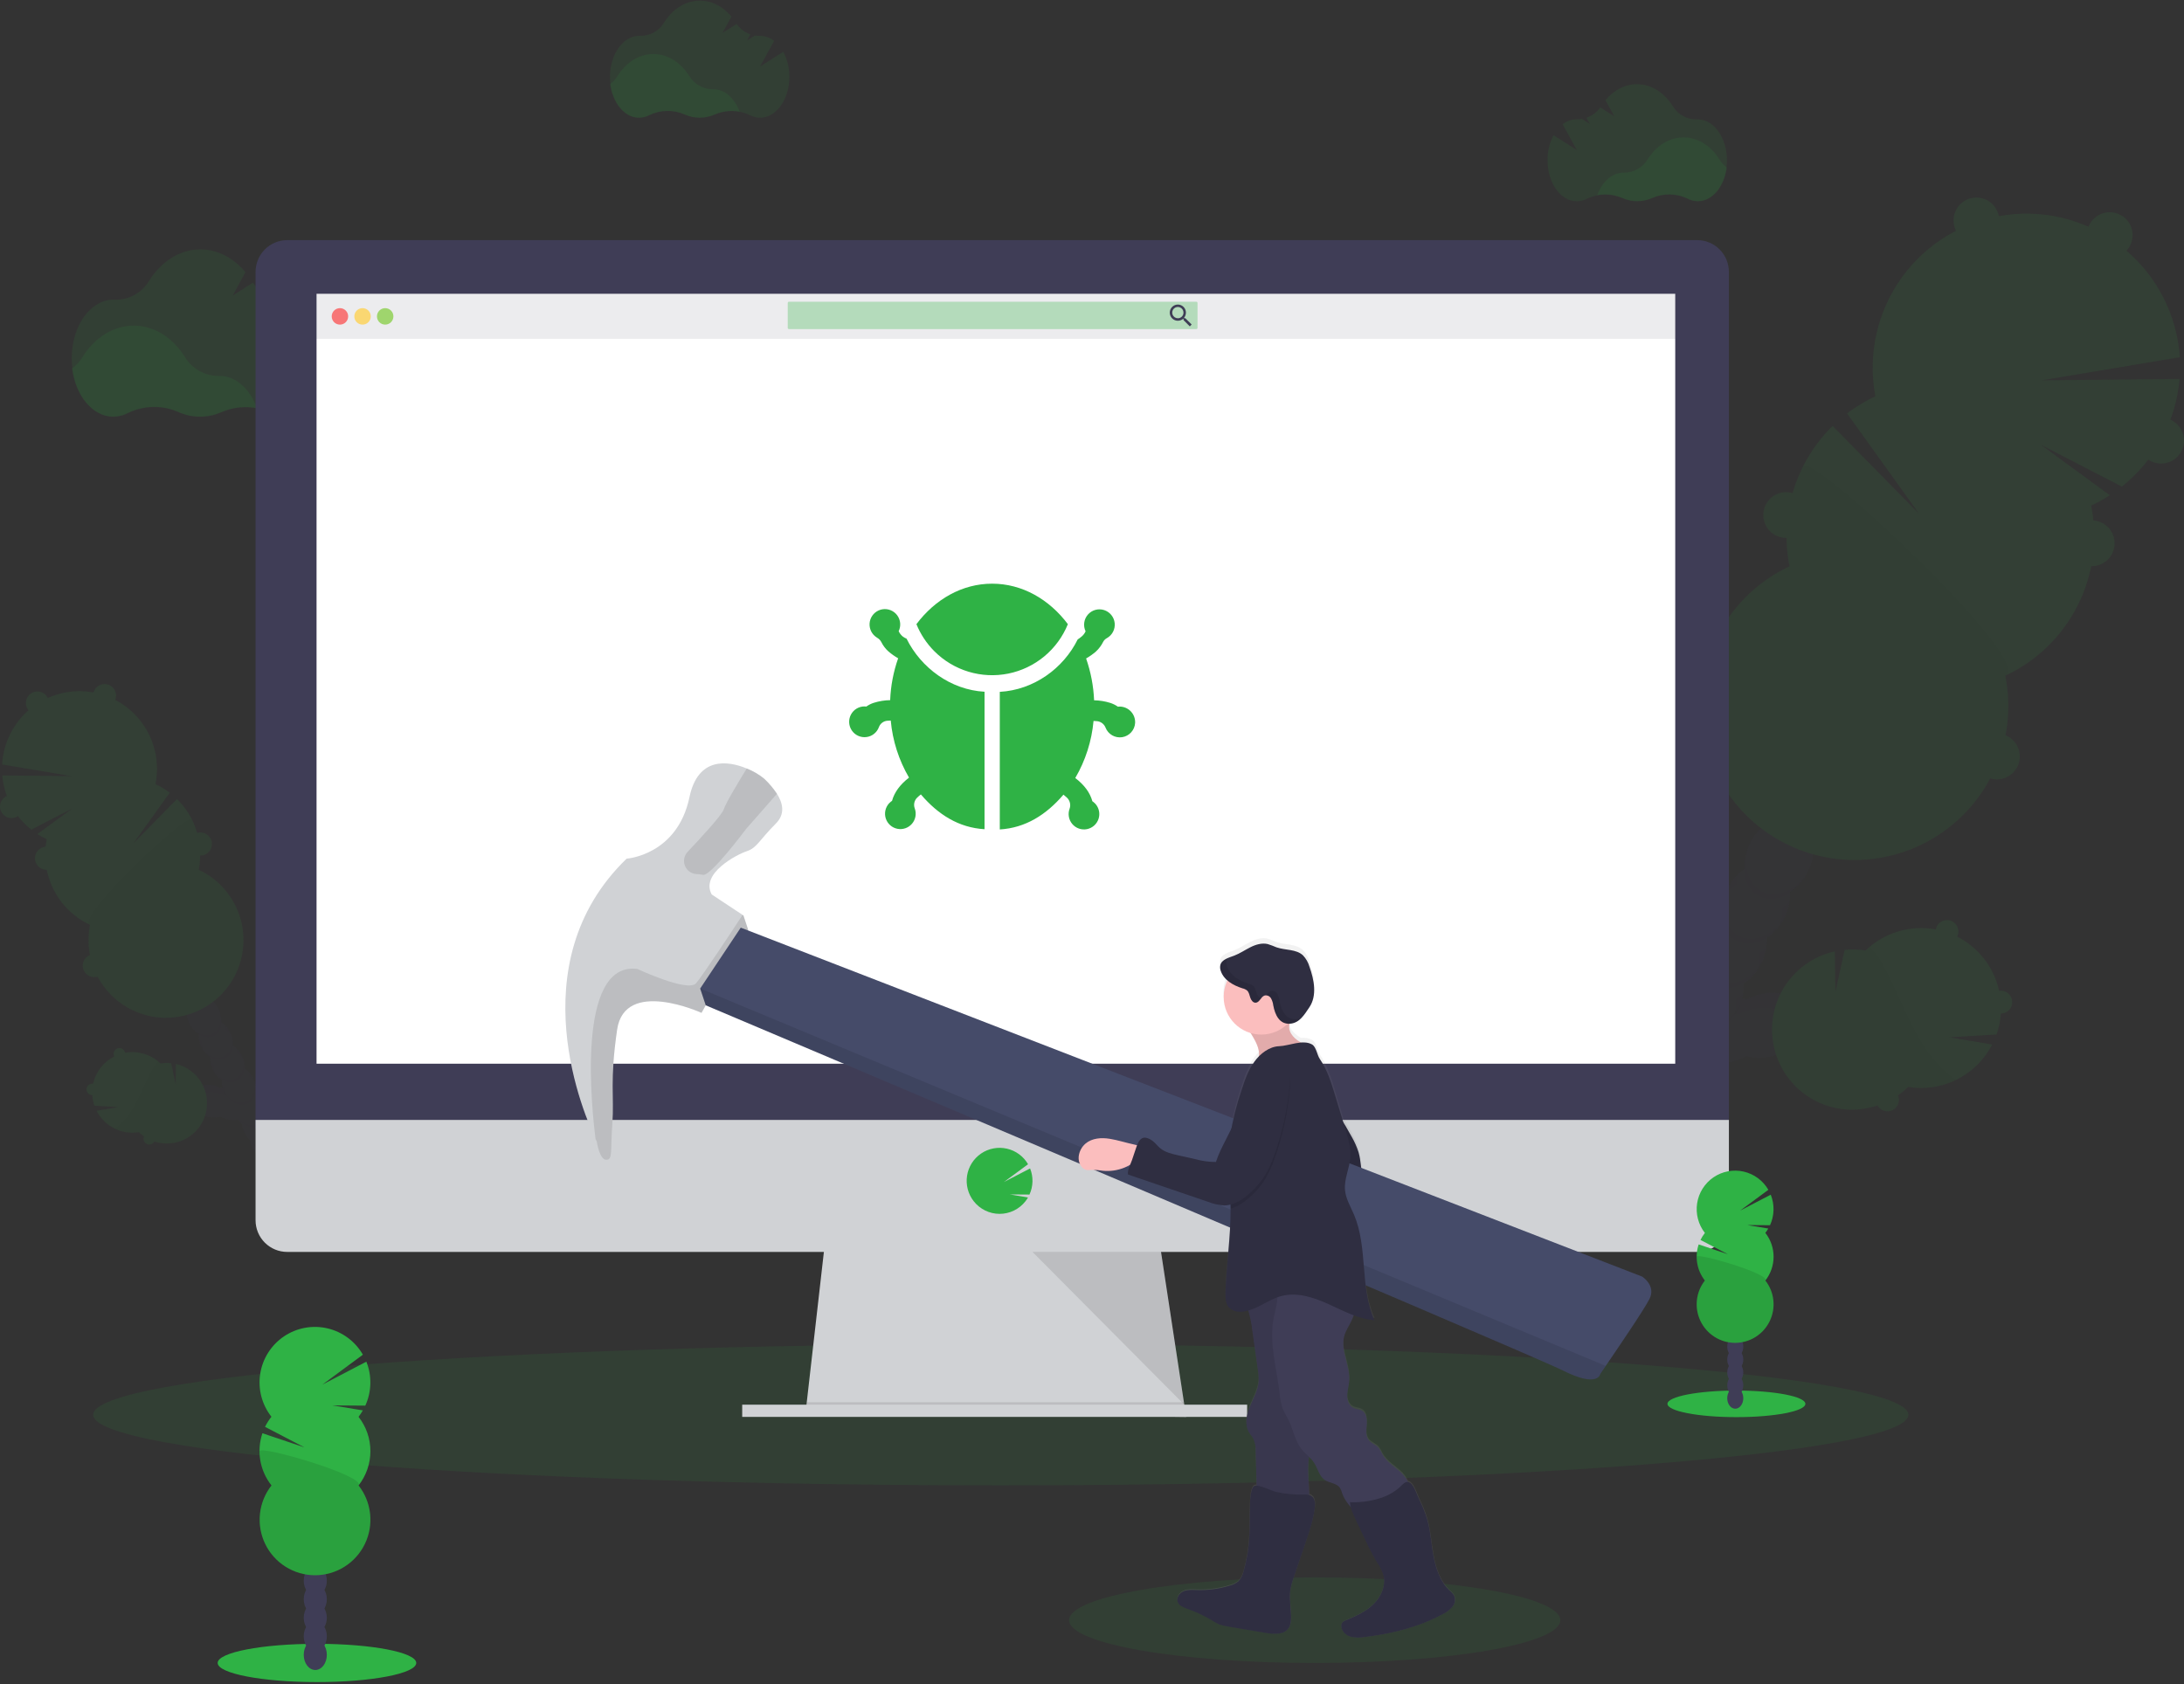 <svg width="774" height="597" viewBox="0 0 774 597" fill="none" xmlns="http://www.w3.org/2000/svg">
<rect x="0" y="0" width="774" height="597" fill="#333333" stroke="none"/>
<g clip-path="url(#clip0_138_690)">
<path opacity="0.1" d="M354.669 526.502C532.31 526.502 676.317 515.296 676.317 501.473C676.317 487.65 532.31 476.444 354.669 476.444C177.027 476.444 33.02 487.65 33.02 501.473C33.02 515.296 177.027 526.502 354.669 526.502Z" fill="#2FB245"/>
<g opacity="0.1">
<path d="M639.551 358.854C637.629 353.006 629.833 350.313 622.144 352.847C621.036 353.209 619.964 353.673 618.943 354.235C618.451 354.098 617.944 353.977 617.429 353.886C617.849 352.203 618.01 350.467 617.906 348.736C620.558 346.958 622.71 344.526 624.154 341.674C625.599 338.823 626.288 335.647 626.155 332.452C628.8 330.668 630.945 328.235 632.384 325.384C633.823 322.533 634.508 319.36 634.374 316.168C637.04 314.407 639.19 311.968 640.603 309.099C644.311 301.742 642.775 293.475 637.167 290.631C631.559 287.787 623.998 291.45 620.29 298.807C618.82 301.646 618.132 304.828 618.299 308.022C615.654 309.805 613.51 312.239 612.071 315.09C610.632 317.941 609.946 321.114 610.08 324.306C607.435 326.089 605.291 328.523 603.852 331.374C602.413 334.225 601.727 337.398 601.861 340.59C599.21 342.371 597.059 344.804 595.615 347.657C594.17 350.509 593.481 353.686 593.612 356.882C590.946 358.642 588.797 361.082 587.383 363.95C586.686 365.333 586.158 366.795 585.809 368.304C584.879 366.942 583.746 365.732 582.449 364.716C582.3 363.558 582.047 362.416 581.692 361.303C579.164 353.59 572.383 348.888 566.556 350.814C560.728 352.74 558.034 360.545 560.562 368.258C561.596 371.566 563.588 374.491 566.283 376.662C566.432 377.82 566.685 378.963 567.04 380.075C568.508 384.55 571.407 388.008 574.722 389.745C574.428 390.711 574.218 391.701 574.094 392.703C570.968 395.716 568.956 399.703 568.387 404.012C565.259 407.026 563.247 411.016 562.681 415.328C561.132 416.818 559.852 418.566 558.897 420.493C555.181 427.85 556.717 436.125 562.325 438.961C567.933 441.798 575.494 438.15 579.21 430.785C580.189 428.865 580.829 426.789 581.102 424.649C584.227 421.637 586.239 417.649 586.808 413.341C589.936 410.327 591.948 406.336 592.515 402.025C595.619 399.005 597.607 395.017 598.153 390.716C601.293 387.703 603.311 383.705 603.874 379.385C604.837 378.47 605.697 377.453 606.44 376.351C609.532 376.987 612.738 376.786 615.726 375.767C616.834 375.405 617.906 374.941 618.928 374.379C622.275 375.264 625.808 375.137 629.084 374.015C636.751 371.505 641.466 364.709 639.551 358.854Z" fill="#3F3D56"/>
<g opacity="0.1">
<path d="M625.981 335.797C625.187 336.579 624.314 337.278 623.378 337.882C623.497 340.047 623.212 342.216 622.538 344.276C623.133 343.451 623.665 342.581 624.127 341.675C625.065 339.832 625.692 337.845 625.981 335.797Z" fill="black"/>
<path d="M634.2 319.513C633.406 320.295 632.533 320.994 631.597 321.598C631.716 323.763 631.431 325.932 630.757 327.992C631.354 327.166 631.885 326.293 632.346 325.383C633.281 323.541 633.907 321.558 634.2 319.513Z" fill="black"/>
<path d="M615.56 313.453C615.49 312.336 615.533 311.216 615.688 310.108C614.219 311.559 612.997 313.243 612.071 315.091C611.614 316.002 611.229 316.948 610.92 317.92C612.173 316.152 613.747 314.636 615.56 313.453Z" fill="black"/>
<path d="M563.392 411.998C564.053 411.075 564.801 410.216 565.625 409.435C565.753 408.406 565.974 407.391 566.283 406.401C565.625 407.287 565.045 408.228 564.55 409.215C564.093 410.111 563.705 411.042 563.392 411.998Z" fill="black"/>
<path d="M569.099 400.697C569.76 399.774 570.507 398.915 571.331 398.134C571.455 397.131 571.665 396.142 571.959 395.176C571.331 396.036 570.774 396.947 570.294 397.899C569.826 398.8 569.427 399.736 569.099 400.697Z" fill="black"/>
<path d="M617.754 352.081C616.965 352.863 616.094 353.56 615.159 354.159C615.262 355.89 615.101 357.626 614.682 359.309C615.192 359.397 615.698 359.514 616.195 359.658C617.217 359.096 618.289 358.631 619.397 358.27C627.101 355.736 634.889 358.429 636.804 364.277C637.279 365.746 637.362 367.315 637.046 368.827C639.581 365.839 640.633 362.198 639.543 358.861C637.621 353.013 629.826 350.321 622.136 352.854C621.029 353.216 619.957 353.681 618.935 354.242C618.443 354.106 617.936 353.984 617.421 353.893C617.565 353.287 617.671 352.687 617.754 352.081Z" fill="black"/>
<path d="M560.577 417.679C559.919 418.565 559.339 419.506 558.844 420.493C558.384 421.407 557.994 422.356 557.678 423.33C558.354 422.402 559.114 421.538 559.949 420.751C560.065 419.71 560.275 418.682 560.577 417.679Z" fill="black"/>
<path d="M607.303 329.737C607.234 328.62 607.277 327.5 607.431 326.392C605.962 327.843 604.74 329.527 603.814 331.375C603.357 332.286 602.972 333.232 602.663 334.204C603.916 332.436 605.49 330.92 607.303 329.737Z" fill="black"/>
<path d="M595.428 396.147C595.279 397.275 595.026 398.387 594.672 399.469C595.264 398.64 595.792 397.768 596.253 396.86C596.749 395.885 597.162 394.87 597.487 393.826C596.867 394.656 596.179 395.433 595.428 396.147Z" fill="black"/>
<path d="M584.015 418.764C583.867 419.892 583.613 421.004 583.259 422.086C583.856 421.259 584.387 420.387 584.848 419.477C585.341 418.501 585.754 417.486 586.082 416.443C585.461 417.275 584.77 418.052 584.015 418.764Z" fill="black"/>
<path d="M589.722 407.448C589.573 408.576 589.32 409.688 588.965 410.77C589.568 409.957 590.11 409.1 590.585 408.206C591.081 407.232 591.493 406.217 591.818 405.172C591.185 405.988 590.483 406.75 589.722 407.448Z" fill="black"/>
<path d="M601.135 384.838C600.986 385.964 600.733 387.074 600.378 388.153C600.972 387.328 601.5 386.458 601.96 385.551C602.461 384.56 602.876 383.527 603.201 382.464C602.584 383.316 601.893 384.11 601.135 384.838Z" fill="black"/>
<path d="M563.771 356.237C569.613 354.318 576.394 359.013 578.907 366.726C579.261 367.841 579.515 368.986 579.664 370.147C580.961 371.163 582.094 372.373 583.024 373.734C583.373 372.223 583.901 370.759 584.598 369.373C584.863 368.858 585.151 368.365 585.446 367.856C584.587 366.665 583.568 365.598 582.419 364.686C582.27 363.528 582.017 362.385 581.662 361.273C579.134 353.56 572.353 348.857 566.525 350.784C563.195 351.876 560.895 354.887 560.002 358.694C561.026 357.564 562.324 356.717 563.771 356.237Z" fill="black"/>
<path d="M590.865 362.305C590.798 361.19 590.843 360.072 591.001 358.967C589.526 360.417 588.302 362.1 587.376 363.95C586.918 364.859 586.533 365.802 586.225 366.772C587.481 365.007 589.055 363.492 590.865 362.305Z" fill="black"/>
<path d="M599.084 346.013C599.017 344.899 599.062 343.781 599.22 342.676C597.744 344.121 596.519 345.802 595.595 347.651C595.138 348.563 594.753 349.508 594.444 350.48C595.697 348.712 597.271 347.197 599.084 346.013Z" fill="black"/>
<path d="M578.309 430.072C578.16 431.203 577.907 432.318 577.552 433.402C578.796 431.675 579.75 429.756 580.375 427.721C579.756 428.564 579.065 429.351 578.309 430.072Z" fill="black"/>
</g>
<path d="M650.767 283.6C653.434 281.842 655.585 279.401 656.996 276.531C660.712 269.174 659.175 260.899 653.567 258.055C647.959 255.211 640.398 258.874 636.682 266.239C635.211 269.086 634.526 272.275 634.7 275.477C632.054 277.26 629.91 279.694 628.471 282.545C627.032 285.396 626.347 288.569 626.481 291.761C623.811 293.517 621.661 295.958 620.252 298.83C619.796 299.73 619.414 300.666 619.109 301.628C621.085 298.761 623.95 296.628 627.26 295.561C627.637 296.729 628.241 297.811 629.038 298.743C629.835 299.676 630.808 300.441 631.902 300.994C632.996 301.547 634.188 301.877 635.41 301.965C636.632 302.053 637.86 301.897 639.021 301.507C640.139 304.805 640.139 308.38 639.021 311.678C639.612 310.861 640.139 309.998 640.595 309.099C642.063 306.259 642.748 303.078 642.578 299.884C645.226 298.104 647.373 295.671 648.813 292.819C650.252 289.967 650.935 286.793 650.797 283.6H650.767Z" fill="#3F3D56"/>
<path d="M741.101 179.206C743.383 178.14 745.588 176.915 747.701 175.543L723.233 157.628L751.992 172.471C757.81 167.84 762.623 162.066 766.137 155.505C769.65 148.944 771.79 141.733 772.426 134.314L723.55 134.814L772.532 126.608C772.025 119.181 770.009 111.937 766.607 105.32C763.205 98.703 758.489 92.852 752.749 88.128C747.009 83.404 740.365 79.906 733.227 77.849C726.088 75.792 718.606 75.219 711.238 76.166C703.871 77.112 696.774 79.558 690.384 83.354C683.995 87.149 678.446 92.213 674.081 98.236C669.715 104.258 666.625 111.112 664.998 118.375C663.372 125.638 663.245 133.158 664.624 140.472C661.072 142.128 657.707 144.162 654.589 146.54L680.132 182.134L649.465 150.977C642.993 157.346 638.208 165.231 635.543 173.92C632.877 182.609 632.416 191.826 634.2 200.739C624.936 205.072 617.076 211.93 611.517 220.528C605.957 229.127 602.924 239.119 602.763 249.363C602.602 259.607 605.32 269.69 610.606 278.459C615.893 287.229 623.534 294.331 632.657 298.955C641.78 303.578 652.017 305.536 662.198 304.605C672.38 303.674 682.094 299.892 690.232 293.69C698.369 287.489 704.602 279.118 708.217 269.534C711.833 259.951 712.685 249.542 710.677 239.496C721.763 234.325 730.791 225.567 736.309 214.632C741.827 203.697 743.515 191.219 741.101 179.206Z" fill="#2FB245"/>
<path opacity="0.1" d="M639.021 165.312C633.485 176.242 631.791 188.724 634.215 200.739C624.951 205.072 617.091 211.93 611.532 220.528C605.973 229.127 602.939 239.119 602.778 249.363C602.617 259.607 605.335 269.69 610.622 278.459C615.908 287.229 623.549 294.331 632.672 298.955C641.795 303.578 652.033 305.536 662.214 304.605C672.395 303.674 682.109 299.892 690.247 293.69C698.384 287.489 704.617 279.118 708.232 269.534C711.848 259.951 712.7 249.542 710.692 239.496C721.386 234.52 641.761 159.843 639.021 165.312Z" fill="black"/>
<path d="M700.43 86.243C704.898 86.243 708.52 82.613 708.52 78.135C708.52 73.657 704.898 70.027 700.43 70.027C695.961 70.027 692.339 73.657 692.339 78.135C692.339 82.613 695.961 86.243 700.43 86.243Z" fill="#2FB245"/>
<path d="M747.685 91.446C752.154 91.446 755.776 87.816 755.776 83.338C755.776 78.86 752.154 75.23 747.685 75.23C743.217 75.23 739.595 78.86 739.595 83.338C739.595 87.816 743.217 91.446 747.685 91.446Z" fill="#2FB245"/>
<path d="M765.91 164.303C770.378 164.303 774 160.673 774 156.195C774 151.717 770.378 148.087 765.91 148.087C761.441 148.087 757.819 151.717 757.819 156.195C757.819 160.673 761.441 164.303 765.91 164.303Z" fill="#2FB245"/>
<path d="M741.313 200.686C745.781 200.686 749.403 197.056 749.403 192.578C749.403 188.1 745.781 184.47 741.313 184.47C736.845 184.47 733.223 188.1 733.223 192.578C733.223 197.056 736.845 200.686 741.313 200.686Z" fill="#2FB245"/>
<path d="M707.71 276.25C712.178 276.25 715.8 272.62 715.8 268.143C715.8 263.665 712.178 260.035 707.71 260.035C703.242 260.035 699.62 263.665 699.62 268.143C699.62 272.62 703.242 276.25 707.71 276.25Z" fill="#2FB245"/>
<path opacity="0.1" d="M707.71 276.25C712.178 276.25 715.8 272.62 715.8 268.143C715.8 263.665 712.178 260.035 707.71 260.035C703.242 260.035 699.62 263.665 699.62 268.143C699.62 272.62 703.242 276.25 707.71 276.25Z" fill="black"/>
<path d="M632.997 190.667C637.465 190.667 641.087 187.037 641.087 182.559C641.087 178.081 637.465 174.451 632.997 174.451C628.529 174.451 624.906 178.081 624.906 182.559C624.906 187.037 628.529 190.667 632.997 190.667Z" fill="#2FB245"/>
<path opacity="0.1" d="M632.997 190.667C637.465 190.667 641.087 187.037 641.087 182.559C641.087 178.081 637.465 174.451 632.997 174.451C628.529 174.451 624.906 178.081 624.906 182.559C624.906 187.037 628.529 190.667 632.997 190.667Z" fill="black"/>
<path opacity="0.1" d="M624.369 315.918C618.988 313.195 617.361 305.481 620.502 298.367C620.335 298.655 620.176 298.951 620.025 299.262C616.309 306.619 617.845 314.886 623.453 317.73C629.061 320.574 636.622 316.911 640.33 309.554C640.489 309.251 640.625 308.94 640.762 308.636C636.91 315.394 629.742 318.648 624.369 315.918Z" fill="black"/>
<path opacity="0.1" d="M616.377 331.754C611.004 329.031 609.369 321.318 612.517 314.196C612.351 314.492 612.184 314.787 612.033 315.091C608.317 322.448 609.853 330.723 615.461 333.559C621.069 336.396 628.63 332.748 632.346 325.383C632.497 325.08 632.641 324.776 632.777 324.465C628.918 331.223 621.758 334.477 616.377 331.754Z" fill="black"/>
<path opacity="0.1" d="M608.385 347.583C603.012 344.86 601.377 337.147 604.525 330.032C604.359 330.321 604.192 330.616 604.041 330.927C600.325 338.284 601.869 346.551 607.477 349.396C613.085 352.24 620.638 348.577 624.354 341.22C624.505 340.916 624.649 340.605 624.785 340.302C620.933 347.06 613.766 350.313 608.385 347.583Z" fill="black"/>
<path opacity="0.1" d="M600.423 363.457C595.042 360.735 593.415 353.021 596.556 345.907C596.389 346.195 596.231 346.491 596.072 346.794C592.363 354.151 593.899 362.426 599.508 365.27C605.116 368.114 612.676 364.451 616.385 357.086C616.544 356.783 616.68 356.48 616.816 356.169C612.941 362.889 605.774 366.142 600.423 363.457Z" fill="black"/>
<path opacity="0.1" d="M592.409 379.248C587.028 376.526 585.4 368.812 588.541 361.698C588.375 361.986 588.216 362.282 588.064 362.593C584.348 369.95 585.885 378.217 591.493 381.061C597.101 383.905 604.661 380.242 608.377 372.885C608.529 372.582 608.673 372.271 608.809 371.967C604.964 378.725 597.782 381.979 592.409 379.248Z" fill="black"/>
<path opacity="0.1" d="M584.416 395.085C579.043 392.362 577.408 384.649 580.557 377.534C580.39 377.823 580.224 378.118 580.072 378.422C576.356 385.779 577.893 394.053 583.508 396.898C589.124 399.742 596.639 396.071 600.423 388.714C600.575 388.411 600.718 388.107 600.855 387.796C596.957 394.554 589.828 397.808 584.416 395.085Z" fill="black"/>
<path opacity="0.1" d="M576.424 410.914C571.051 408.191 569.416 400.477 572.565 393.363C572.398 393.659 572.239 393.947 572.08 394.258C568.372 401.615 569.908 409.882 575.516 412.726C581.124 415.571 588.685 411.907 592.393 404.55C592.552 404.247 592.689 403.936 592.825 403.633C588.973 410.39 581.805 413.644 576.424 410.914Z" fill="black"/>
<path opacity="0.1" d="M568.44 426.75C563.059 424.027 561.432 416.314 564.573 409.2C564.406 409.488 564.247 409.784 564.096 410.087C560.38 417.444 561.916 425.719 567.524 428.563C573.132 431.407 580.693 427.744 584.409 420.379C584.56 420.076 584.697 419.773 584.833 419.462C580.981 426.219 573.813 429.443 568.44 426.75Z" fill="black"/>
<path opacity="0.1" d="M563.188 437.156C557.814 434.426 556.18 426.72 559.328 419.598C559.161 419.894 558.995 420.19 558.844 420.493C555.128 427.85 556.664 436.125 562.272 438.961C567.88 441.798 575.441 438.15 579.157 430.785C579.308 430.482 579.452 430.178 579.588 429.868C575.728 436.625 568.561 439.879 563.188 437.156Z" fill="black"/>
<path d="M707.581 366.688C708.415 364.292 708.924 361.795 709.095 359.263C709.651 359.262 710.201 359.146 710.71 358.922C711.219 358.698 711.676 358.372 712.053 357.963C712.431 357.553 712.72 357.071 712.903 356.545C713.086 356.019 713.158 355.46 713.116 354.905C713.074 354.35 712.917 353.809 712.657 353.317C712.397 352.824 712.038 352.391 711.603 352.044C711.168 351.697 710.667 351.444 710.13 351.3C709.593 351.156 709.032 351.125 708.482 351.208C707.582 347.103 705.782 343.25 703.211 339.93C700.64 336.609 697.363 333.905 693.618 332.012C694.102 331.052 694.185 329.94 693.85 328.918C693.515 327.897 692.789 327.051 691.832 326.566C690.875 326.081 689.764 325.998 688.745 326.333C687.726 326.669 686.882 327.397 686.398 328.356C686.223 328.697 686.1 329.063 686.035 329.441C681.594 328.612 677.02 328.857 672.693 330.156C668.367 331.456 664.412 333.772 661.158 336.912C658.701 336.513 656.202 336.439 653.726 336.692L650.449 351.641L650.252 337.23C646.491 338.056 642.937 339.643 639.809 341.892C636.68 344.141 634.042 347.006 632.055 350.312C630.069 353.618 628.776 357.295 628.256 361.118C627.735 364.942 627.998 368.831 629.029 372.549C630.06 376.267 631.836 379.736 634.249 382.743C636.663 385.749 639.663 388.231 643.066 390.037C646.469 391.842 650.204 392.933 654.042 393.243C657.88 393.553 661.741 393.075 665.389 391.839C665.779 392.544 666.372 393.115 667.092 393.477C667.833 393.854 668.672 393.993 669.495 393.875C670.317 393.757 671.084 393.388 671.69 392.817C672.295 392.247 672.711 391.503 672.879 390.687C673.048 389.871 672.961 389.023 672.631 388.259C673.922 387.37 675.138 386.376 676.264 385.286C682.173 386.248 688.233 385.312 693.578 382.61C698.922 379.908 703.276 375.58 706.015 370.246L690.765 367.674L707.581 366.688Z" fill="#2FB245"/>
<g opacity="0.1">
<path d="M684.022 373.947C678.391 366.499 674.94 357.678 670.966 349.214C669.371 345.739 667.585 342.357 665.616 339.081L662.634 335.599C662.134 336.024 661.635 336.464 661.12 336.927C658.663 336.528 656.165 336.454 653.688 336.707L650.411 351.656L650.214 337.245C646.453 338.071 642.9 339.658 639.771 341.907C636.642 344.156 634.004 347.021 632.017 350.327C630.031 353.633 628.738 357.31 628.218 361.133C627.697 364.957 627.961 368.846 628.991 372.564C630.022 376.282 631.798 379.751 634.212 382.758C636.625 385.764 639.625 388.246 643.028 390.052C646.431 391.857 650.166 392.948 654.004 393.258C657.842 393.568 661.703 393.09 665.351 391.854C665.741 392.559 666.334 393.13 667.054 393.492C667.795 393.869 668.634 394.008 669.457 393.89C670.28 393.772 671.046 393.403 671.652 392.832C672.258 392.262 672.673 391.518 672.842 390.702C673.01 389.887 672.923 389.039 672.594 388.274C673.885 387.385 675.1 386.391 676.226 385.301C682.011 386.239 687.944 385.359 693.209 382.783C689.694 380.349 686.592 377.366 684.022 373.947Z" fill="black"/>
</g>
<path d="M584.311 341.94C584.623 341.322 584.771 340.634 584.742 339.941C584.713 339.249 584.507 338.576 584.144 337.986C583.781 337.396 583.273 336.91 582.669 336.573C582.065 336.236 581.384 336.06 580.693 336.062C579.546 329.967 576.435 324.417 571.838 320.263C572.579 317.368 572.86 314.373 572.671 311.39L557.799 308.849L572.239 307.939C571.98 306.58 571.623 305.241 571.172 303.934C571.734 303.546 572.192 303.025 572.504 302.417C572.868 301.692 573.007 300.874 572.903 300.069C572.799 299.264 572.456 298.509 571.919 297.902C571.382 297.294 570.675 296.862 569.89 296.661C569.106 296.46 568.279 296.499 567.517 296.774C563.692 291.358 558.096 287.457 551.699 285.747C545.302 284.036 538.51 284.626 532.502 287.414C526.494 290.201 521.651 295.009 518.813 301.004C515.975 306.998 515.323 313.799 516.969 320.226C516.093 320.596 515.379 321.269 514.956 322.122C514.584 322.856 514.445 323.687 514.557 324.502C514.668 325.318 515.026 326.08 515.58 326.687C516.135 327.295 516.862 327.718 517.663 327.901C518.464 328.084 519.301 328.018 520.064 327.711C521.516 330.155 523.324 332.366 525.43 334.272C523.897 340.262 524.359 346.59 526.747 352.293L546.689 347.105L528.904 356.48C532.048 361.487 536.676 365.385 542.14 367.627C547.604 369.87 553.63 370.345 559.376 368.986C565.123 367.627 570.302 364.502 574.189 360.049C578.076 355.595 580.477 350.035 581.056 344.147C581.741 344.088 582.4 343.854 582.97 343.468C583.539 343.081 584.001 342.555 584.311 341.94Z" fill="#2FB245"/>
<path opacity="0.1" d="M584.311 341.94C584.623 341.322 584.771 340.634 584.742 339.941C584.713 339.249 584.507 338.576 584.144 337.986C583.781 337.396 583.273 336.91 582.669 336.573C582.065 336.236 581.384 336.06 580.693 336.062C579.546 329.967 576.435 324.417 571.838 320.264C571.959 319.786 572.065 319.315 572.156 318.838C571.628 319.221 571.139 319.655 570.695 320.135C568.009 323.085 566.631 327.052 563.975 330.032C560.842 333.552 556.149 335.387 551.465 335.88C546.78 336.373 542.065 335.653 537.441 334.75C533.611 333.992 529.729 333.112 525.846 333.483C525.468 333.483 525.089 333.567 524.741 333.627C524.968 333.847 525.195 334.067 525.43 334.28C523.897 340.27 524.36 346.598 526.747 352.301L546.689 347.105L528.904 356.48C532.048 361.487 536.676 365.385 542.14 367.627C547.604 369.87 553.63 370.345 559.376 368.986C565.123 367.627 570.302 364.502 574.189 360.049C578.076 355.595 580.477 350.036 581.056 344.147C581.741 344.088 582.4 343.854 582.97 343.468C583.539 343.081 584.001 342.556 584.311 341.94Z" fill="black"/>
</g>
<g opacity="0.1">
<path d="M67.728 387.978C68.697 385.028 72.624 383.67 76.499 384.944C77.057 385.127 77.596 385.361 78.111 385.642C78.361 385.574 78.618 385.513 78.868 385.468C78.656 384.621 78.574 383.746 78.626 382.874C77.296 381.972 76.218 380.745 75.493 379.309C74.769 377.873 74.422 376.275 74.486 374.667C73.144 373.782 72.063 372.554 71.353 371.11C70.613 369.679 70.266 368.078 70.347 366.468C69.006 365.579 67.924 364.349 67.213 362.904C65.351 359.202 66.108 355.039 68.946 353.597C71.784 352.156 75.584 354.015 77.453 357.716C78.191 359.15 78.536 360.754 78.452 362.365C79.786 363.261 80.867 364.486 81.592 365.922C82.317 367.358 82.661 368.956 82.592 370.564C83.925 371.462 85.006 372.689 85.731 374.126C86.456 375.563 86.8 377.162 86.732 378.771C88.065 379.667 89.147 380.891 89.872 382.327C90.597 383.763 90.941 385.362 90.871 386.969C92.215 387.858 93.299 389.088 94.012 390.534C94.353 391.234 94.607 391.972 94.769 392.734C95.235 392.046 95.805 391.435 96.457 390.921C96.534 390.336 96.666 389.76 96.85 389.199C98.129 385.316 101.543 382.95 104.487 383.89C107.431 384.831 108.778 388.797 107.514 392.681C106.992 394.348 105.988 395.823 104.63 396.92C104.552 397.503 104.42 398.076 104.237 398.634C103.616 400.693 102.232 402.435 100.37 403.504C100.516 404 100.622 404.507 100.687 405.021C101.469 405.772 102.116 406.652 102.602 407.622C103.097 408.59 103.42 409.637 103.556 410.717C104.34 411.467 104.99 412.347 105.478 413.318C105.972 414.286 106.295 415.334 106.432 416.413C107.218 417.165 107.868 418.047 108.354 419.022C110.223 422.723 109.451 426.894 106.628 428.32C103.805 429.746 99.991 427.911 98.122 424.202C97.629 423.233 97.306 422.186 97.168 421.107C95.591 419.592 94.577 417.582 94.292 415.411C92.715 413.896 91.701 411.886 91.416 409.715C90.633 408.964 89.983 408.084 89.494 407.114C89.004 406.144 88.682 405.097 88.54 404.019C87.759 403.268 87.112 402.388 86.626 401.418C86.13 400.45 85.808 399.403 85.672 398.323C85.185 397.868 84.751 397.36 84.378 396.807C82.821 397.126 81.207 397.026 79.701 396.518C79.141 396.331 78.599 396.095 78.081 395.813C76.398 396.261 74.62 396.198 72.973 395.631C69.135 394.349 66.767 390.929 67.728 387.978Z" fill="#3F3D56"/>
<g opacity="0.1">
<path d="M74.562 376.351C74.963 376.747 75.404 377.101 75.879 377.405C75.815 378.494 75.959 379.586 76.303 380.621C75.999 380.207 75.73 379.768 75.5 379.309C75.027 378.382 74.71 377.382 74.562 376.351Z" fill="black"/>
<path d="M70.422 368.16C70.825 368.551 71.266 368.902 71.739 369.206C71.675 370.298 71.819 371.392 72.163 372.43C71.246 371.169 70.649 369.703 70.422 368.16Z" fill="black"/>
<path d="M79.829 365.103C79.865 364.541 79.845 363.977 79.769 363.419C80.509 364.152 81.125 364.999 81.593 365.93C81.821 366.389 82.013 366.866 82.168 367.356C81.537 366.464 80.744 365.699 79.829 365.103Z" fill="black"/>
<path d="M106.091 414.751C105.76 414.286 105.385 413.855 104.971 413.462C104.902 412.948 104.79 412.441 104.638 411.945C104.966 412.391 105.258 412.862 105.508 413.356C105.738 413.805 105.933 414.272 106.091 414.751Z" fill="black"/>
<path d="M103.192 409.055C102.862 408.59 102.486 408.159 102.072 407.766C102.011 407.252 101.904 406.745 101.755 406.249C102.378 407.095 102.859 408.038 103.177 409.04L103.192 409.055Z" fill="black"/>
<path d="M78.709 384.573C79.107 384.966 79.546 385.314 80.019 385.612C79.962 386.484 80.044 387.359 80.261 388.206C80.006 388.251 79.753 388.309 79.504 388.38C78.986 388.1 78.444 387.867 77.884 387.682C74.009 386.408 70.082 387.766 69.12 390.716C68.879 391.45 68.835 392.235 68.992 392.992C68.369 392.335 67.926 391.529 67.706 390.65C67.486 389.772 67.496 388.851 67.735 387.978C68.704 385.028 72.632 383.67 76.507 384.944C77.064 385.127 77.604 385.361 78.119 385.642C78.369 385.574 78.626 385.513 78.876 385.468C78.803 385.173 78.747 384.874 78.709 384.573Z" fill="black"/>
<path d="M107.514 417.611C107.844 418.058 108.135 418.532 108.384 419.029C108.615 419.489 108.81 419.965 108.967 420.455C108.636 419.988 108.261 419.553 107.847 419.158C107.779 418.634 107.668 418.116 107.514 417.611Z" fill="black"/>
<path d="M83.969 373.317C84.005 372.755 83.985 372.191 83.909 371.633C84.65 372.364 85.267 373.212 85.733 374.144C85.961 374.601 86.153 375.075 86.308 375.562C85.677 374.672 84.883 373.911 83.969 373.317Z" fill="black"/>
<path d="M89.956 406.765C90.026 407.332 90.151 407.89 90.326 408.434C89.696 407.567 89.215 406.6 88.904 405.574C89.218 406.002 89.57 406.4 89.956 406.765Z" fill="black"/>
<path d="M95.7 418.157C95.776 418.723 95.903 419.282 96.078 419.826C95.774 419.412 95.506 418.973 95.276 418.513C95.027 418.026 94.82 417.519 94.656 416.997C94.972 417.41 95.322 417.798 95.7 418.157Z" fill="black"/>
<path d="M92.832 412.461C92.902 413.028 93.026 413.586 93.202 414.13C92.901 413.714 92.633 413.275 92.4 412.817C92.15 412.331 91.943 411.823 91.779 411.301C92.095 411.718 92.447 412.106 92.832 412.461Z" fill="black"/>
<path d="M87.08 401.061C87.15 401.631 87.274 402.192 87.451 402.738C87.164 402.321 86.91 401.882 86.694 401.425C86.44 400.939 86.23 400.432 86.066 399.909C86.368 400.323 86.707 400.709 87.08 401.061Z" fill="black"/>
<path d="M105.902 386.658C102.958 385.688 99.545 388.054 98.273 391.968C98.089 392.528 97.957 393.104 97.88 393.689C97.225 394.2 96.653 394.809 96.184 395.494C96.009 394.732 95.742 393.993 95.39 393.295C95.261 393.037 95.117 392.787 94.966 392.536C95.395 391.939 95.905 391.403 96.48 390.944C96.557 390.359 96.689 389.782 96.873 389.222C98.152 385.339 101.565 382.972 104.509 383.913C105.354 384.238 106.1 384.776 106.675 385.475C107.251 386.174 107.636 387.01 107.794 387.902C107.28 387.333 106.628 386.904 105.902 386.658Z" fill="black"/>
<path d="M92.249 389.715C92.285 389.153 92.264 388.589 92.188 388.031C92.93 388.762 93.546 389.61 94.012 390.542C94.241 391.001 94.433 391.478 94.587 391.968C93.959 391.074 93.165 390.309 92.249 389.715Z" fill="black"/>
<path d="M88.109 381.509C88.145 380.947 88.125 380.383 88.049 379.825C88.787 380.558 89.402 381.406 89.872 382.335C90.101 382.795 90.293 383.272 90.448 383.761C89.817 382.869 89.023 382.105 88.109 381.509Z" fill="black"/>
<path d="M98.576 423.853C98.648 424.422 98.775 424.984 98.954 425.529C98.652 425.112 98.383 424.67 98.152 424.209C97.903 423.722 97.695 423.215 97.531 422.693C97.848 423.106 98.198 423.494 98.576 423.853Z" fill="black"/>
</g>
<path d="M62.074 350.063C60.733 349.178 59.651 347.95 58.941 346.506C57.072 342.797 57.844 338.633 60.667 337.2C63.49 335.766 67.304 337.609 69.173 341.318C69.913 342.749 70.258 344.351 70.172 345.96C71.506 346.858 72.587 348.085 73.311 349.521C74.036 350.958 74.381 352.558 74.312 354.166C75.655 355.053 76.739 356.28 77.453 357.723C77.68 358.178 77.872 358.65 78.028 359.134C77.026 357.7 75.582 356.635 73.919 356.1C73.733 356.693 73.432 357.242 73.032 357.717C72.633 358.191 72.143 358.581 71.591 358.864C71.039 359.146 70.437 359.315 69.819 359.362C69.201 359.408 68.58 359.331 67.993 359.134C67.432 360.794 67.432 362.594 67.993 364.254C67.708 363.841 67.455 363.408 67.236 362.957C66.496 361.526 66.149 359.924 66.229 358.315C64.898 357.415 63.818 356.188 63.093 354.752C62.369 353.315 62.023 351.717 62.09 350.109L62.074 350.063Z" fill="#3F3D56"/>
<path d="M16.574 297.472C15.426 296.934 14.316 296.318 13.252 295.629L25.573 286.603L11.087 294.074C8.159 291.74 5.736 288.832 3.967 285.527C2.199 282.223 1.122 278.591 0.802 274.855L25.429 275.113L0.749 270.972C0.962 267.198 1.947 263.51 3.645 260.135C5.342 256.76 7.714 253.772 10.614 251.356C13.514 248.94 16.879 247.149 20.5 246.094C24.121 245.038 27.92 244.741 31.661 245.221C35.401 245.702 39.003 246.949 42.241 248.885C45.48 250.821 48.286 253.405 50.484 256.475C52.683 259.545 54.227 263.037 55.021 266.731C55.814 270.426 55.84 274.244 55.096 277.949C56.884 278.778 58.579 279.795 60.152 280.983L47.286 298.913L62.733 283.228C65.992 286.437 68.402 290.409 69.745 294.786C71.088 299.162 71.32 303.806 70.422 308.295C75.095 310.476 79.061 313.931 81.866 318.265C84.672 322.598 86.204 327.636 86.287 332.801C86.37 337.966 85.001 343.051 82.337 347.473C79.672 351.895 75.82 355.477 71.22 357.808C66.62 360.139 61.458 361.126 56.325 360.655C51.192 360.185 46.294 358.276 42.192 355.148C38.09 352.019 34.95 347.797 33.13 342.964C31.31 338.131 30.884 332.882 31.9 327.818C26.323 325.213 21.78 320.806 19.001 315.305C16.222 309.803 15.368 303.526 16.574 297.48V297.472Z" fill="#2FB245"/>
<path opacity="0.1" d="M68 290.479C70.791 295.984 71.645 302.273 70.422 308.325C75.095 310.507 79.061 313.962 81.866 318.295C84.672 322.629 86.204 327.666 86.287 332.831C86.37 337.997 85.001 343.081 82.337 347.503C79.672 351.925 75.82 355.507 71.22 357.838C66.62 360.169 61.458 361.156 56.325 360.686C51.191 360.215 46.294 358.307 42.192 355.178C38.09 352.05 34.95 347.827 33.13 342.994C31.309 338.161 30.883 332.912 31.9 327.848C26.504 325.338 66.615 287.726 68 290.479Z" fill="black"/>
<path d="M37.062 250.645C39.314 250.645 41.141 248.815 41.141 246.557C41.141 244.299 39.314 242.469 37.062 242.469C34.809 242.469 32.982 244.299 32.982 246.557C32.982 248.815 34.809 250.645 37.062 250.645Z" fill="#2FB245"/>
<path d="M13.252 253.269C15.505 253.269 17.331 251.439 17.331 249.181C17.331 246.923 15.505 245.093 13.252 245.093C10.999 245.093 9.173 246.923 9.173 249.181C9.173 251.439 10.999 253.269 13.252 253.269Z" fill="#2FB245"/>
<path d="M4.079 289.971C6.332 289.971 8.159 288.141 8.159 285.883C8.159 283.625 6.332 281.795 4.079 281.795C1.826 281.795 0 283.625 0 285.883C0 288.141 1.826 289.971 4.079 289.971Z" fill="#2FB245"/>
<path d="M16.468 308.303C18.721 308.303 20.548 306.472 20.548 304.215C20.548 301.957 18.721 300.127 16.468 300.127C14.216 300.127 12.389 301.957 12.389 304.215C12.389 306.472 14.216 308.303 16.468 308.303Z" fill="#2FB245"/>
<path d="M33.391 346.369C35.644 346.369 37.47 344.539 37.47 342.281C37.47 340.024 35.644 338.193 33.391 338.193C31.138 338.193 29.312 340.024 29.312 342.281C29.312 344.539 31.138 346.369 33.391 346.369Z" fill="#2FB245"/>
<path opacity="0.1" d="M33.391 346.369C35.644 346.369 37.47 344.539 37.47 342.281C37.47 340.024 35.644 338.193 33.391 338.193C31.138 338.193 29.312 340.024 29.312 342.281C29.312 344.539 31.138 346.369 33.391 346.369Z" fill="black"/>
<path d="M71.028 303.251C73.281 303.251 75.107 301.421 75.107 299.163C75.107 296.906 73.281 295.075 71.028 295.075C68.775 295.075 66.948 296.906 66.948 299.163C66.948 301.421 68.775 303.251 71.028 303.251Z" fill="#2FB245"/>
<path opacity="0.1" d="M71.028 303.251C73.281 303.251 75.107 301.421 75.107 299.163C75.107 296.906 73.281 295.075 71.028 295.075C68.775 295.075 66.948 296.906 66.948 299.163C66.948 301.421 68.775 303.251 71.028 303.251Z" fill="black"/>
<path opacity="0.1" d="M75.379 366.347C78.089 364.974 78.906 361.091 77.324 357.504C77.408 357.655 77.491 357.799 77.567 357.951C79.436 361.66 78.664 365.824 75.833 367.257C73.003 368.691 69.204 366.848 67.334 363.139C67.259 362.987 67.183 362.835 67.115 362.676C69.06 366.082 72.67 367.72 75.379 366.347Z" fill="black"/>
<path opacity="0.1" d="M79.398 374.326C82.107 372.953 82.932 369.062 81.351 365.482C81.434 365.627 81.517 365.778 81.593 365.93C83.462 369.639 82.69 373.803 79.86 375.236C77.029 376.67 73.23 374.827 71.361 371.118C71.277 370.966 71.209 370.807 71.141 370.655C73.086 374.076 76.704 375.699 79.398 374.326Z" fill="black"/>
<path opacity="0.1" d="M83.424 382.297C86.134 380.925 86.959 377.041 85.369 373.454C85.46 373.605 85.536 373.75 85.619 373.909C87.488 377.61 86.709 381.782 83.886 383.207C81.063 384.633 77.256 382.798 75.387 379.089C75.304 378.937 75.236 378.786 75.167 378.626C77.105 382.032 80.715 383.67 83.424 382.297Z" fill="black"/>
<path opacity="0.1" d="M87.451 390.276C90.16 388.903 90.985 385.02 89.395 381.433C89.479 381.577 89.562 381.729 89.638 381.88C91.515 385.589 90.735 389.753 87.912 391.186C85.089 392.62 81.275 390.777 79.406 387.068C79.33 386.916 79.262 386.757 79.194 386.605C81.131 390.003 84.741 391.649 87.451 390.276Z" fill="black"/>
<path opacity="0.1" d="M91.477 398.248C94.186 396.875 95.004 392.992 93.422 389.412C93.505 389.556 93.588 389.707 93.664 389.859C95.533 393.568 94.761 397.732 91.939 399.165C89.116 400.599 85.301 398.748 83.432 395.047C83.356 394.888 83.288 394.736 83.212 394.584C85.157 397.982 88.767 399.62 91.477 398.248Z" fill="black"/>
<path opacity="0.1" d="M95.503 406.227C98.213 404.854 99.03 400.97 97.448 397.383C97.531 397.535 97.615 397.679 97.69 397.83C99.56 401.539 98.788 405.703 95.965 407.137C93.142 408.57 89.328 406.727 87.458 403.018C87.382 402.867 87.307 402.715 87.239 402.556C89.184 405.931 92.794 407.599 95.503 406.227Z" fill="black"/>
<path opacity="0.1" d="M99.529 414.205C102.231 412.833 103.056 408.942 101.474 405.362C101.558 405.506 101.641 405.658 101.717 405.809C103.586 409.518 102.814 413.682 99.984 415.116C97.153 416.549 93.354 414.698 91.484 410.997C91.409 410.838 91.333 410.686 91.265 410.535C93.21 413.932 96.82 415.578 99.529 414.205Z" fill="black"/>
<path opacity="0.1" d="M103.548 422.177C106.258 420.804 107.083 416.921 105.493 413.333C105.584 413.485 105.66 413.629 105.743 413.788C107.612 417.49 106.833 421.661 104.01 423.087C101.187 424.513 97.38 422.677 95.511 418.969C95.427 418.817 95.359 418.665 95.291 418.506C97.236 421.911 100.839 423.55 103.548 422.177Z" fill="black"/>
<path opacity="0.1" d="M106.22 427.418C108.929 426.045 109.746 422.162 108.165 418.574C108.248 418.726 108.331 418.87 108.407 419.029C110.276 422.73 109.504 426.902 106.681 428.328C103.858 429.754 100.044 427.918 98.175 424.209C98.099 424.058 98.023 423.906 97.955 423.747C99.877 427.167 103.488 428.79 106.22 427.418Z" fill="black"/>
<path d="M33.459 391.922C33.039 390.716 32.784 389.458 32.702 388.183C32.422 388.182 32.146 388.123 31.89 388.01C31.633 387.897 31.403 387.733 31.213 387.527C31.024 387.32 30.878 387.077 30.786 386.812C30.695 386.547 30.658 386.266 30.68 385.987C30.701 385.707 30.779 385.435 30.911 385.187C31.042 384.939 31.222 384.721 31.441 384.547C31.66 384.372 31.913 384.244 32.183 384.172C32.453 384.099 32.736 384.083 33.013 384.125C33.467 382.058 34.374 380.118 35.668 378.445C36.963 376.773 38.612 375.41 40.497 374.455C40.254 373.971 40.211 373.41 40.38 372.895C40.549 372.38 40.915 371.954 41.398 371.709C41.881 371.465 42.441 371.423 42.954 371.592C43.468 371.761 43.894 372.128 44.138 372.612C44.226 372.783 44.288 372.968 44.319 373.158C46.559 372.746 48.864 372.875 51.044 373.535C53.223 374.194 55.215 375.365 56.852 376.95C58.103 376.745 59.376 376.709 60.636 376.844L62.286 384.368L62.324 377.109C64.201 377.544 65.97 378.355 67.525 379.494C69.081 380.632 70.39 382.074 71.374 383.733C72.358 385.392 72.997 387.234 73.252 389.147C73.507 391.06 73.372 393.006 72.857 394.865C72.341 396.725 71.455 398.461 70.252 399.968C69.05 401.476 67.555 402.723 65.858 403.636C64.16 404.549 62.297 405.108 60.378 405.279C58.46 405.451 56.527 405.231 54.695 404.634C54.496 404.986 54.199 405.274 53.84 405.46C53.466 405.65 53.043 405.719 52.628 405.659C52.214 405.599 51.827 405.413 51.522 405.126C51.216 404.839 51.006 404.464 50.92 404.053C50.834 403.642 50.876 403.215 51.04 402.829C50.391 402.375 49.781 401.867 49.216 401.312C46.239 401.795 43.186 401.322 40.494 399.959C37.802 398.597 35.61 396.415 34.231 393.727L41.913 392.43L33.459 391.922Z" fill="#2FB245"/>
<g opacity="0.1">
<path d="M45.326 395.578C48.164 391.786 49.905 387.387 51.903 383.124C52.703 381.37 53.602 379.663 54.597 378.012L56.111 376.26C56.368 376.48 56.618 376.7 56.867 376.928C58.118 376.722 59.391 376.687 60.652 376.821L62.301 384.345L62.324 377.11C64.201 377.544 65.97 378.355 67.525 379.494C69.081 380.632 70.39 382.074 71.374 383.733C72.358 385.393 72.997 387.234 73.252 389.147C73.507 391.061 73.372 393.006 72.857 394.865C72.341 396.725 71.455 398.461 70.252 399.968C69.05 401.476 67.555 402.723 65.858 403.636C64.16 404.549 62.297 405.108 60.378 405.279C58.46 405.451 56.527 405.231 54.695 404.634C54.496 404.987 54.199 405.274 53.84 405.461C53.466 405.65 53.043 405.719 52.628 405.659C52.214 405.599 51.827 405.413 51.522 405.126C51.216 404.839 51.006 404.464 50.92 404.053C50.834 403.642 50.876 403.215 51.04 402.829C50.391 402.375 49.781 401.867 49.216 401.312C46.301 401.78 43.312 401.338 40.656 400.045C42.443 398.818 44.02 397.309 45.326 395.578Z" fill="black"/>
</g>
<path d="M95.556 379.453C95.435 379.214 95.362 378.954 95.342 378.687C95.322 378.419 95.355 378.151 95.438 377.896C95.522 377.642 95.655 377.407 95.83 377.204C96.005 377.001 96.218 376.835 96.457 376.715C96.742 376.569 97.059 376.493 97.38 376.495C97.957 373.424 99.523 370.626 101.838 368.531C101.463 367.074 101.323 365.566 101.421 364.064L108.906 362.805L101.633 362.342C101.765 361.657 101.947 360.983 102.178 360.325C101.892 360.134 101.661 359.873 101.505 359.567C101.323 359.201 101.254 358.79 101.307 358.385C101.36 357.98 101.533 357.6 101.803 357.294C102.073 356.989 102.428 356.771 102.823 356.669C103.217 356.567 103.633 356.586 104.017 356.722C105.354 354.817 107.14 353.271 109.217 352.225C111.663 350.981 114.414 350.47 117.143 350.754C119.871 351.038 122.459 352.105 124.597 353.826C126.736 355.547 128.334 357.85 129.199 360.458C130.065 363.067 130.161 365.87 129.477 368.531C129.833 368.684 130.137 368.935 130.356 369.256C130.574 369.576 130.697 369.952 130.71 370.34C130.722 370.727 130.624 371.111 130.428 371.445C130.231 371.778 129.943 372.049 129.598 372.225C129.339 372.356 129.056 372.431 128.766 372.444C128.476 372.457 128.187 372.408 127.918 372.301C127.187 373.528 126.277 374.638 125.216 375.593C125.992 378.617 125.76 381.813 124.557 384.694L114.545 382.055L123.498 386.78C122.154 388.929 120.263 390.682 118.02 391.858C115.777 393.034 113.263 393.592 110.734 393.473C108.205 393.354 105.754 392.563 103.631 391.182C101.507 389.801 99.789 387.878 98.651 385.612C97.86 384.034 97.362 382.325 97.183 380.568C96.84 380.537 96.51 380.418 96.225 380.223C95.94 380.028 95.71 379.763 95.556 379.453Z" fill="#2FB245"/>
<path opacity="0.1" d="M95.556 379.453C95.435 379.214 95.362 378.954 95.342 378.687C95.322 378.419 95.355 378.151 95.438 377.896C95.522 377.642 95.655 377.407 95.83 377.204C96.005 377.001 96.218 376.835 96.457 376.715C96.742 376.569 97.059 376.493 97.38 376.495C97.957 373.424 99.523 370.626 101.838 368.531C101.777 368.296 101.724 368.054 101.679 367.818C101.95 368.012 102.204 368.231 102.436 368.471C103.79 369.988 104.487 371.952 105.819 373.454C107.488 375.179 109.731 376.229 112.123 376.404C114.492 376.568 116.872 376.376 119.184 375.835C121.091 375.343 123.058 375.126 125.027 375.191L125.587 375.266L125.239 375.593C126.014 378.617 125.783 381.813 124.58 384.694L114.545 382.055L123.498 386.78C122.154 388.929 120.263 390.682 118.02 391.858C115.777 393.034 113.263 393.592 110.734 393.473C108.205 393.354 105.754 392.563 103.631 391.182C101.507 389.801 99.789 387.878 98.651 385.612C97.86 384.034 97.362 382.325 97.183 380.568C96.84 380.537 96.51 380.418 96.225 380.223C95.94 380.028 95.71 379.763 95.556 379.453Z" fill="black"/>
</g>
<path opacity="0.1" d="M262.125 39.598C259.133 39.029 256.039 39.367 253.24 40.569C251.56 41.319 249.742 41.706 247.904 41.706C246.066 41.706 244.248 41.319 242.568 40.569C240.584 39.697 238.434 39.268 236.267 39.311C234.1 39.354 231.969 39.869 230.02 40.819C228.908 41.408 227.669 41.718 226.41 41.722C221.324 41.722 217.094 36.587 216.216 29.814C217.23 29.069 218.093 28.137 218.759 27.068C221.741 22.252 226.327 19.158 231.542 19.158C236.756 19.158 241.297 22.191 244.279 26.977C245.17 28.415 246.415 29.598 247.894 30.413C249.373 31.229 251.037 31.649 252.725 31.634H252.861C256.872 31.611 260.376 34.865 262.125 39.598Z" fill="#2FB245"/>
<path opacity="0.1" d="M277.579 18.361L269.36 23.587L274.347 14.486C272.933 13.356 271.183 12.732 269.375 12.711H269.246C268.676 12.718 268.106 12.675 267.543 12.582L264.751 14.357L265.947 12.18C263.979 11.493 262.274 10.207 261.073 8.501L256.07 11.634L259.218 5.892C256.305 2.381 252.369 0.227 248.048 0.227C242.864 0.227 238.209 3.321 235.258 8.137C234.374 9.576 233.127 10.755 231.642 11.554C230.158 12.353 228.488 12.744 226.804 12.688H226.554C220.833 12.688 216.186 19.188 216.186 27.22C216.186 35.252 220.833 41.744 226.554 41.744C227.813 41.74 229.051 41.431 230.164 40.842C232.113 39.891 234.245 39.376 236.411 39.334C238.578 39.292 240.729 39.724 242.712 40.599C244.392 41.347 246.21 41.733 248.048 41.733C249.886 41.733 251.704 41.347 253.383 40.599C255.352 39.743 257.481 39.321 259.627 39.363C261.773 39.405 263.884 39.909 265.818 40.842C266.922 41.415 268.147 41.717 269.39 41.722C275.119 41.722 279.759 35.222 279.759 27.197C279.779 24.116 279.029 21.078 277.579 18.361Z" fill="#2FB245"/>
<path opacity="0.1" d="M91.083 144.674C86.81 143.864 82.392 144.344 78.391 146.054C75.99 147.121 73.392 147.669 70.766 147.662C68.14 147.656 65.545 147.095 63.149 146.016C60.315 144.771 57.244 144.158 54.149 144.219C51.055 144.281 48.011 145.016 45.228 146.373C43.636 147.213 41.865 147.656 40.066 147.662C32.801 147.662 26.754 140.328 25.497 130.65C26.949 129.59 28.183 128.259 29.13 126.729C33.391 119.85 39.99 115.428 47.4 115.428C54.809 115.428 61.325 119.797 65.563 126.6C66.837 128.662 68.622 130.358 70.744 131.524C72.866 132.69 75.253 133.285 77.672 133.252H77.862C83.598 133.244 88.609 137.893 91.083 144.674Z" fill="#2FB245"/>
<path opacity="0.1" d="M113.182 114.298L101.437 121.761L108.566 108.769C106.545 107.153 104.044 106.258 101.459 106.228H101.27C100.454 106.24 99.638 106.179 98.833 106.046L94.867 108.617L96.578 105.507C93.756 104.519 91.318 102.661 89.615 100.198L82.486 104.749L86.974 96.482C82.804 91.469 77.188 88.397 71.012 88.397C63.603 88.397 57.004 92.811 52.743 99.69C51.481 101.754 49.695 103.446 47.568 104.594C45.441 105.741 43.048 106.302 40.634 106.22H40.233C32.051 106.22 25.422 115.511 25.422 126.979C25.422 138.447 32.051 147.738 40.233 147.738C42.033 147.733 43.805 147.288 45.394 146.441C48.178 145.085 51.222 144.352 54.316 144.291C57.411 144.231 60.481 144.846 63.316 146.092C65.711 147.171 68.306 147.732 70.933 147.738C73.559 147.745 76.157 147.197 78.558 146.13C81.371 144.907 84.414 144.304 87.48 144.363C90.546 144.422 93.564 145.141 96.328 146.472C97.903 147.297 99.652 147.732 101.429 147.738C109.61 147.738 116.24 138.44 116.24 126.979C116.297 122.562 115.246 118.202 113.182 114.298Z" fill="#2FB245"/>
<path opacity="0.1" d="M566.079 69.178C569.071 68.609 572.164 68.947 574.964 70.148C576.642 70.899 578.458 71.286 580.296 71.286C582.133 71.286 583.95 70.899 585.628 70.148C587.612 69.276 589.762 68.847 591.929 68.891C594.096 68.934 596.227 69.448 598.176 70.399C599.289 70.987 600.527 71.296 601.786 71.301C606.871 71.301 611.11 66.166 611.988 59.394C610.972 58.651 610.108 57.718 609.445 56.648C606.478 51.817 601.839 48.699 596.639 48.699C591.44 48.699 586.891 51.733 583.91 56.519C583.02 57.963 581.774 59.152 580.292 59.972C578.81 60.791 577.141 61.214 575.448 61.199H575.32C571.293 61.191 567.782 64.445 566.079 69.178Z" fill="#2FB245"/>
<path opacity="0.1" d="M550.579 47.941L558.798 53.151L553.803 44.05C555.218 42.922 556.967 42.297 558.776 42.275H558.912C559.482 42.282 560.052 42.239 560.615 42.146L563.4 43.921L562.204 41.744C564.186 41.069 565.907 39.788 567.123 38.081L572.111 41.251L568.955 35.51C571.876 31.998 575.766 29.844 580.133 29.844C585.317 29.844 589.972 32.939 592.923 37.755C593.806 39.194 595.053 40.373 596.538 41.172C598.023 41.972 599.692 42.363 601.377 42.306H601.649C607.379 42.306 612.018 48.806 612.018 56.837C612.018 64.87 607.379 71.362 601.649 71.362C600.391 71.356 599.153 71.047 598.039 70.459C596.091 69.508 593.959 68.994 591.792 68.952C589.625 68.91 587.475 69.342 585.491 70.217C583.813 70.964 581.996 71.35 580.159 71.35C578.323 71.35 576.506 70.964 574.828 70.217C572.858 69.36 570.727 68.938 568.58 68.98C566.433 69.022 564.321 69.527 562.386 70.459C561.282 71.034 560.057 71.335 558.813 71.339C553.092 71.339 548.445 64.839 548.445 56.815C548.405 53.724 549.138 50.673 550.579 47.941Z" fill="#2FB245"/>
<path opacity="0.1" d="M465.921 589.454C513.989 589.454 552.956 582.662 552.956 574.285C552.956 565.907 513.989 559.116 465.921 559.116C417.854 559.116 378.887 565.907 378.887 574.285C378.887 582.662 417.854 589.454 465.921 589.454Z" fill="#2FB245"/>
<path d="M420.368 502.232L285.51 500.495L285.912 497.029L292.428 439.849H410.863L419.574 497.029L420.24 501.367L420.368 502.232Z" fill="#D0D2D5"/>
<path opacity="0.1" d="M420.24 501.367H352.943L285.51 500.495L285.912 497.029H419.574L420.24 501.367Z" fill="black"/>
<path d="M441.983 497.901H263.033V502.232H441.983V497.901Z" fill="#D0D2D5"/>
<path d="M612.714 96.421C612.724 93.433 611.55 90.562 609.45 88.441C607.35 86.319 604.495 85.119 601.513 85.105H101.77C100.292 85.112 98.83 85.411 97.467 85.984C96.104 86.557 94.868 87.394 93.827 88.446C92.787 89.498 91.964 90.745 91.405 92.116C90.846 93.487 90.562 94.955 90.569 96.436V400.007H612.714V96.421Z" fill="#3F3D56"/>
<path d="M90.569 396.973V432.53C90.569 435.507 91.749 438.362 93.849 440.467C95.95 442.572 98.799 443.755 101.77 443.755H601.513C604.484 443.755 607.333 442.572 609.433 440.467C611.534 438.362 612.714 435.507 612.714 432.53V396.973H90.569Z" fill="#D0D2D5"/>
<path d="M593.695 104.142H112.183V377.041H593.695V104.142Z" fill="white"/>
<path d="M354.237 430.262C356.005 430.264 357.751 429.863 359.341 429.089C360.932 428.315 362.326 427.188 363.418 425.795C363.749 425.37 364.053 424.924 364.326 424.46L357.915 423.375L364.84 423.421C365.504 421.973 365.866 420.405 365.904 418.813C365.942 417.221 365.654 415.637 365.06 414.16L355.774 418.984L364.341 412.673C363.536 411.287 362.456 410.082 361.167 409.132C359.878 408.182 358.408 407.508 356.848 407.152C355.288 406.795 353.671 406.764 352.099 407.06C350.526 407.356 349.031 407.973 347.707 408.873C346.382 409.772 345.256 410.935 344.399 412.289C343.542 413.643 342.972 415.159 342.724 416.743C342.476 418.327 342.556 419.946 342.959 421.498C343.362 423.049 344.078 424.502 345.065 425.764C346.153 427.163 347.544 428.294 349.133 429.073C350.723 429.853 352.468 430.259 354.237 430.262Z" fill="#2FB245"/>
<path opacity="0.1" d="M365.907 443.747L419.71 497.901L411.453 443.747H365.907Z" fill="black"/>
<path opacity="0.1" d="M593.839 104.173H111.805V120.115H593.839V104.173Z" fill="#444053"/>
<path opacity="0.3" d="M423.963 106.949H279.607C279.365 106.949 279.168 107.145 279.168 107.388V116.209C279.168 116.452 279.365 116.649 279.607 116.649H423.963C424.205 116.649 424.402 116.452 424.402 116.209V107.388C424.402 107.145 424.205 106.949 423.963 106.949Z" fill="#2FB245"/>
<path d="M420.088 112.804H419.732L419.604 112.69C420.044 112.16 420.285 111.491 420.285 110.802C420.28 110.235 420.109 109.683 419.791 109.214C419.474 108.746 419.025 108.382 418.502 108.168C417.978 107.955 417.403 107.902 416.85 108.016C416.296 108.13 415.788 108.405 415.391 108.808C414.993 109.21 414.724 109.722 414.616 110.278C414.508 110.834 414.567 111.409 414.786 111.932C415.004 112.454 415.372 112.9 415.843 113.213C416.314 113.526 416.867 113.693 417.432 113.691C418.121 113.689 418.788 113.445 419.316 113.001L419.445 113.115V113.471L421.662 115.694L422.321 115.026L420.088 112.804ZM417.432 112.804C417.036 112.805 416.649 112.689 416.32 112.47C415.99 112.251 415.733 111.939 415.58 111.573C415.428 111.207 415.387 110.804 415.464 110.416C415.54 110.027 415.73 109.669 416.009 109.388C416.288 109.108 416.644 108.916 417.032 108.838C417.419 108.76 417.821 108.8 418.187 108.951C418.553 109.102 418.865 109.359 419.085 109.688C419.305 110.018 419.422 110.405 419.422 110.802C419.424 111.064 419.374 111.325 419.275 111.568C419.176 111.812 419.029 112.033 418.844 112.219C418.659 112.405 418.439 112.553 418.196 112.653C417.954 112.754 417.694 112.805 417.432 112.804Z" fill="#3F3D56"/>
<path opacity="0.8" d="M120.471 115.064C122.08 115.064 123.384 113.757 123.384 112.144C123.384 110.531 122.08 109.224 120.471 109.224C118.861 109.224 117.557 110.531 117.557 112.144C117.557 113.757 118.861 115.064 120.471 115.064Z" fill="#FA5959"/>
<path opacity="0.8" d="M128.485 115.064C130.095 115.064 131.399 113.757 131.399 112.144C131.399 110.531 130.095 109.224 128.485 109.224C126.876 109.224 125.572 110.531 125.572 112.144C125.572 113.757 126.876 115.064 128.485 115.064Z" fill="#FED253"/>
<path opacity="0.8" d="M136.508 115.064C138.117 115.064 139.421 113.757 139.421 112.144C139.421 110.531 138.117 109.224 136.508 109.224C134.898 109.224 133.594 110.531 133.594 112.144C133.594 113.757 134.898 115.064 136.508 115.064Z" fill="#8CCF4D"/>
<path d="M378.448 221.24C371.841 212.442 362.267 206.89 351.611 206.89C340.955 206.89 331.381 212.442 324.774 221.24C326.235 224.83 328.396 228.092 331.132 230.834C334.512 234.22 338.675 236.716 343.251 238.098C347.827 239.48 352.673 239.706 357.358 238.756C362.042 237.807 366.419 235.71 370.099 232.654C373.779 229.598 376.647 225.676 378.448 221.24Z" fill="#2FB245"/>
<path d="M321.285 226.39C320.815 226.187 320.368 225.933 319.953 225.631C319.326 225.117 318.824 224.466 318.485 223.728C318.918 222.836 319.1 221.843 319.011 220.856C318.923 219.868 318.567 218.924 317.982 218.124C317.397 217.325 316.605 216.7 315.692 216.319C314.779 215.937 313.78 215.812 312.801 215.957C311.823 216.103 310.902 216.514 310.14 217.145C309.377 217.776 308.8 218.604 308.472 219.539C308.145 220.475 308.078 221.482 308.279 222.453C308.48 223.423 308.942 224.32 309.615 225.047C309.995 225.451 310.428 225.801 310.902 226.086C311.518 226.444 312.019 226.97 312.347 227.603C312.967 228.856 313.819 229.979 314.86 230.91C315.928 231.828 317.081 232.641 318.303 233.337C316.62 238.111 315.666 243.113 315.473 248.173C313.516 248.206 311.574 248.52 309.706 249.105C308.75 249.403 307.847 249.854 307.034 250.44C306.816 250.414 306.596 250.399 306.376 250.395C305.383 250.395 304.409 250.667 303.559 251.182C302.709 251.697 302.017 252.436 301.556 253.317C301.095 254.199 300.884 255.19 300.945 256.183C301.006 257.177 301.337 258.134 301.902 258.952C302.467 259.771 303.245 260.418 304.152 260.825C305.058 261.232 306.058 261.382 307.044 261.26C308.029 261.138 308.963 260.748 309.743 260.132C310.523 259.516 311.12 258.699 311.469 257.767C311.684 257.166 312.06 256.636 312.555 256.235C313.05 255.834 313.646 255.577 314.277 255.492C314.742 255.435 315.209 255.405 315.677 255.401C316.327 262.537 318.537 269.443 322.148 275.629C318.939 278.124 316.964 280.847 316.131 283.865C315.976 283.952 315.831 284.056 315.7 284.176C315.472 284.355 315.259 284.553 315.064 284.768C314.416 285.483 313.969 286.357 313.769 287.302C313.569 288.247 313.623 289.228 313.927 290.145C314.23 291.062 314.771 291.882 315.495 292.52C316.218 293.158 317.098 293.592 318.044 293.777C318.99 293.962 319.969 293.891 320.878 293.572C321.788 293.253 322.597 292.697 323.222 291.962C323.847 291.226 324.265 290.338 324.434 289.387C324.603 288.436 324.517 287.457 324.184 286.55C323.937 285.892 323.889 285.175 324.046 284.49C324.204 283.804 324.56 283.181 325.069 282.697C325.433 282.356 325.826 281.992 326.356 281.59C332.494 288.773 339.797 293.376 348.917 293.922V245.192C336.861 244.532 326.356 236.667 321.285 226.39ZM396.839 250.448C396.619 250.451 396.399 250.466 396.18 250.493C395.359 249.92 394.459 249.471 393.509 249.159C391.641 248.571 389.699 248.257 387.742 248.226C387.532 243.17 386.578 238.174 384.911 233.398C386.134 232.701 387.287 231.889 388.355 230.971C389.429 229.986 390.311 228.811 390.958 227.505C391.261 226.937 391.728 226.475 392.298 226.177C393.221 225.657 393.973 224.878 394.46 223.936C394.947 222.993 395.149 221.929 395.04 220.873C394.932 219.817 394.518 218.816 393.849 217.993C393.181 217.169 392.287 216.56 391.277 216.239C390.267 215.918 389.186 215.9 388.166 216.187C387.147 216.474 386.233 217.053 385.537 217.854C384.842 218.654 384.395 219.641 384.251 220.693C384.108 221.744 384.274 222.815 384.73 223.773C384.396 224.514 383.893 225.167 383.261 225.677C382.837 226.028 382.392 226.355 381.929 226.655C376.859 236.925 366.362 244.57 354.321 245.23V294.006C363.402 293.46 370.751 288.833 376.881 281.673C377.358 282.053 377.759 282.394 378.1 282.712C378.631 283.206 379.005 283.846 379.174 284.552C379.344 285.257 379.302 285.997 379.053 286.679C378.722 287.585 378.637 288.562 378.806 289.511C378.975 290.461 379.393 291.348 380.017 292.082C380.64 292.817 381.447 293.372 382.355 293.692C383.263 294.011 384.24 294.083 385.185 293.901C386.129 293.718 387.009 293.287 387.733 292.652C388.458 292.017 389.001 291.201 389.307 290.287C389.613 289.372 389.672 288.393 389.476 287.449C389.281 286.504 388.839 285.629 388.196 284.912C388.001 284.697 387.788 284.499 387.56 284.32C387.31 284.123 387.129 284.009 387.129 284.009C386.296 280.976 384.328 278.268 381.074 275.773C384.686 269.587 386.895 262.681 387.545 255.545C387.993 255.55 388.44 255.58 388.885 255.636C389.529 255.719 390.139 255.974 390.652 256.375C391.164 256.775 391.56 257.305 391.798 257.911C392.25 259.065 393.082 260.03 394.155 260.647C395.228 261.263 396.479 261.494 397.702 261.301C398.924 261.108 400.043 260.503 400.876 259.586C401.709 258.669 402.204 257.495 402.28 256.258C402.318 255.515 402.206 254.772 401.95 254.073C401.695 253.375 401.301 252.735 400.793 252.193C400.285 251.65 399.673 251.216 398.993 250.916C398.314 250.616 397.581 250.457 396.839 250.448Z" fill="#2FB245"/>
<path d="M515.395 565.441C514.955 564.742 514.399 564.124 513.752 563.613C510.445 560.481 508.909 555.885 508.091 551.379C507.274 546.874 507.039 542.278 505.73 537.871C505.018 535.612 504.127 533.413 503.066 531.295C502.309 529.672 501.355 526.494 499.971 525.357C499.699 525.121 499.37 524.962 499.017 524.894C498.363 523.501 497.43 522.256 496.277 521.238C494.113 519.274 491.471 517.712 490.026 515.171C489.629 514.29 489.139 513.453 488.565 512.675C487.589 511.598 486.045 511.159 485.144 510.021C483.971 508.549 484.236 506.441 484.388 504.568C484.539 502.694 484.388 500.449 482.768 499.463C481.799 498.864 480.551 498.925 479.544 498.394C478.03 497.635 477.432 495.724 477.463 494.018C477.493 492.311 478.023 490.65 478.159 488.943C478.583 483.513 475.011 478.113 476.388 472.849C476.91 470.854 478.106 469.125 478.991 467.267C479.3 466.648 479.553 466.004 479.748 465.34C482.11 466.279 484.591 466.879 487.12 467.123C482.95 457.748 484.009 446.857 482.064 436.785L482.314 436.443C484.278 433.847 485.394 430.705 485.508 427.448C485.508 423.701 483.759 420.197 482.972 416.526C482.299 413.409 482.329 410.148 481.459 407.084C480.855 405.179 480.053 403.344 479.067 401.608C478.124 399.853 477.132 398.126 476.093 396.427C475.124 393.211 474.153 389.996 473.179 386.78C471.817 382.267 470.417 377.678 467.768 373.78C466.799 372.354 466.504 369.457 465.013 368.592C463.802 367.964 462.429 367.723 461.078 367.902C458.974 366.719 457.127 365.012 456.862 362.676C456.836 362.166 456.887 361.654 457.013 361.159H457.271C460.601 360.856 462.288 357.913 464.022 355.334C466.822 351.163 465.755 345.52 464.022 340.772C463.592 339.274 462.814 337.899 461.751 336.76C459.322 334.484 455.477 334.985 452.344 333.885C451.292 333.521 450.308 332.968 449.233 332.71C447.152 332.224 444.972 332.907 443.065 333.87C441.158 334.833 439.379 336.077 437.381 336.836C435.383 337.594 432.916 338.193 432.424 340.249C432.286 340.941 432.344 341.658 432.591 342.319C433.051 343.638 433.859 344.807 434.929 345.702C434.079 347.46 433.619 349.382 433.581 351.335C433.543 353.288 433.928 355.226 434.71 357.016C435.492 358.805 436.652 360.404 438.111 361.7C439.569 362.997 441.29 363.961 443.156 364.527C443.731 365.452 444.269 366.393 444.76 367.356C445.638 369.055 446.38 371.057 446.077 372.877C445.53 373.46 445.024 374.081 444.564 374.736C442.392 377.769 441.158 381.327 440.023 384.876C438.498 389.408 437.277 394.038 436.367 398.733C434.521 402.669 432.265 406.431 430.926 410.565C428.527 410.568 426.139 410.247 423.827 409.609L417.439 408.161C415.214 407.652 412.898 407.106 411.158 405.635C410.234 404.877 409.515 403.868 408.577 403.117C407.638 402.366 405.754 401.486 404.725 402.108C404.537 402.223 404.361 402.358 404.202 402.51C403.264 400.606 402.371 398.718 401.281 396.875C399.715 394.296 397.384 391.937 394.432 391.444C392.628 391.154 390.783 391.584 389.293 392.643C387.568 393.871 386.485 396.435 387.779 398.164C388.103 398.549 388.454 398.909 388.831 399.241C389.708 400.253 390.49 401.342 391.17 402.495C393.61 405.927 397.259 408.302 401.38 409.139L401.115 409.897C400.577 411.475 399.435 413.379 399.722 415.017L428.133 424.763C429.956 425.505 431.89 425.933 433.855 426.03C434.621 426.023 435.384 425.921 436.125 425.726V427.183V427.243C436.201 437.247 434.612 447.183 434.316 457.179C434.263 459.007 434.316 460.972 435.467 462.398C436.753 463.96 439.039 464.271 441.029 463.915C441.509 463.834 441.978 463.727 442.437 463.596C443.11 466.112 443.596 468.675 443.89 471.264L445.767 484.81C446.009 486.197 446.107 487.605 446.062 489.012C445.843 492.19 444.17 495.034 442.959 497.969C441.748 500.904 441.029 504.416 442.619 507.161C443.118 508.011 443.807 508.731 444.253 509.611C444.821 510.973 445.079 512.445 445.01 513.919C445.126 518.005 445.237 522.095 445.343 526.191C445.013 526.137 444.674 526.204 444.39 526.381C442.815 527.609 442.99 533.457 442.876 535.27C442.755 538.304 442.876 541.398 442.709 544.462C442.513 548.592 441.85 552.686 440.734 556.666C440.461 557.96 439.865 559.163 439.001 560.162C438.116 560.934 437.06 561.482 435.921 561.763C432.15 562.946 428.207 563.484 424.258 563.355C422.661 563.302 420.996 563.15 419.513 563.757C418.03 564.364 416.834 566.033 417.371 567.55C417.833 568.824 419.233 569.43 420.497 569.908C423.384 570.927 426.171 572.212 428.822 573.746C429.842 574.443 430.918 575.054 432.038 575.574C433.112 575.961 434.223 576.235 435.353 576.393L448.772 578.714C451.519 579.184 454.826 579.472 456.574 577.197C457.52 575.968 457.657 574.3 457.611 572.737C457.536 569.704 456.93 566.617 457.324 563.583C457.623 561.789 458.094 560.029 458.731 558.327C460.068 554.347 461.41 550.371 462.758 546.396C464.105 542.407 465.467 538.379 465.989 534.193C466.178 532.676 466.163 530.947 465.005 529.999C464.713 529.758 464.372 529.582 464.006 529.483C463.961 525.827 463.484 522.164 463.689 518.508C463.742 517.598 463.832 516.688 463.908 515.77C464.61 516.438 465.236 517.181 465.777 517.985C467.072 520.017 467.548 522.702 469.524 524.052C471.204 525.205 473.694 525.144 474.874 526.813C475.254 527.454 475.539 528.146 475.722 528.868C476.407 530.657 477.436 532.293 478.749 533.685C479.2 535.349 479.827 536.961 480.619 538.493C481.734 540.855 482.844 543.208 483.949 545.554C485.085 548.087 486.347 550.56 487.733 552.964C488.79 554.478 489.643 556.126 490.268 557.864C491.335 561.611 489.594 565.722 486.84 568.482C484.085 571.243 480.452 572.828 476.872 574.307C476.495 574.435 476.149 574.642 475.858 574.914C475.548 575.282 475.384 575.752 475.397 576.234C475.397 577.986 476.835 579.488 478.484 580.026C480.171 580.48 481.938 580.545 483.653 580.216C493.326 579.04 502.968 576.674 511.52 571.964C512.799 571.356 513.932 570.479 514.842 569.393C515.281 568.845 515.565 568.189 515.662 567.493C515.759 566.797 515.667 566.088 515.395 565.441Z" fill="url(#paint0_linear_138_690)"/>
<path d="M474.519 395.358C476.133 397.841 477.647 400.384 479.06 402.988C480.049 404.71 480.854 406.533 481.459 408.426C482.337 411.46 482.314 414.698 482.972 417.793C483.729 421.434 485.5 424.907 485.5 428.639C485.385 431.872 484.269 434.989 482.306 437.558C480.35 440.105 478.111 442.421 475.631 444.46C469.916 429.623 466.724 413.93 466.186 398.035C466.111 395.836 466.095 393.568 466.898 391.513C467.39 390.223 469.751 386.689 471.272 388.077C471.824 388.585 471.968 390.875 472.309 391.641C472.947 392.937 473.686 394.179 474.519 395.358Z" fill="#2F2E41"/>
<path opacity="0.1" d="M474.519 395.358C476.133 397.841 477.647 400.384 479.06 402.988C480.049 404.71 480.854 406.533 481.459 408.426C482.337 411.46 482.314 414.698 482.972 417.793C483.729 421.434 485.5 424.907 485.5 428.639C485.385 431.872 484.269 434.989 482.306 437.558C480.35 440.105 478.111 442.421 475.631 444.46C469.916 429.623 466.724 413.93 466.186 398.035C466.111 395.836 466.095 393.568 466.898 391.513C467.39 390.223 469.751 386.689 471.272 388.077C471.824 388.585 471.968 390.875 472.309 391.641C472.947 392.937 473.686 394.179 474.519 395.358Z" fill="black"/>
<path d="M274.991 291.882C269.004 297.874 268.285 300.513 264.69 301.704C261.095 302.895 248.161 309.607 252.225 317.048L263.154 324.283L263.472 324.496L265.144 329.532L248.615 359.02C248.615 359.02 221.37 346.536 218.698 365.005C216.027 383.473 217.722 388.517 217.003 398.377C216.284 408.236 217.238 411.088 214.839 411.088C212.439 411.088 211.493 404.611 211.493 404.611C211.493 404.611 211.342 404.315 211.077 403.762C207.513 396.336 183.317 341.826 222.074 304.359C222.074 304.359 240.026 303.176 244.347 282.546C247.329 268.287 257.758 269.515 264.69 272.42C266.943 273.306 269.043 274.542 270.911 276.084C272.593 277.679 274.088 279.46 275.369 281.393C277.344 284.518 278.419 288.439 274.991 291.882Z" fill="#D0D2D5"/>
<path opacity="0.1" d="M263.472 324.496L265.144 329.532L248.615 359.02C248.615 359.02 221.37 346.536 218.698 365.005C216.027 383.473 217.722 388.517 217.003 398.377C216.284 408.236 217.238 411.088 214.838 411.088C212.439 411.088 211.493 404.611 211.493 404.611C211.493 404.611 211.342 404.315 211.077 403.762C209.874 394.539 203.774 340.59 225.888 343.457C225.888 343.457 243.832 351.861 246.701 348.508C248.971 345.854 259.052 330.586 263.154 324.321L263.472 324.496Z" fill="black"/>
<path opacity="0.1" d="M275.369 281.347L264.441 293.793C264.441 293.793 251.749 310.813 249.115 310.093C248.326 309.92 247.523 309.826 246.716 309.812C245.837 309.745 244.996 309.429 244.289 308.902C243.582 308.375 243.039 307.658 242.722 306.834C242.405 306.01 242.328 305.112 242.499 304.246C242.67 303.38 243.082 302.58 243.689 301.939C248.018 297.389 255.994 288.75 256.517 286.831C257.039 284.912 262.117 276.501 264.66 272.382C266.913 273.268 269.013 274.504 270.881 276.046C272.573 277.637 274.078 279.415 275.369 281.347Z" fill="black"/>
<path d="M584.576 460.41C582.721 464.127 573.223 478.067 569.068 484.158L567.123 487.025C567.123 487.025 566.366 492.061 553.962 485.819C541.558 479.577 250.114 356.336 250.114 356.336L248.139 350.389L262.518 328.811L581.949 452.492C581.949 452.492 586.975 455.609 584.576 460.41Z" fill="#454B69"/>
<path opacity="0.1" d="M569.068 484.158L567.123 487.025C567.123 487.025 566.366 492.061 553.962 485.819C541.558 479.577 250.114 356.336 250.114 356.336L248.139 350.389L569.068 484.158Z" fill="black"/>
<path d="M393.274 403.655C390.315 403.17 387.03 403.405 384.73 405.332C383.339 406.512 382.46 408.187 382.277 410.004C382.081 412.105 383.299 414.6 385.403 414.759C385.909 414.765 386.415 414.732 386.917 414.661C388.246 414.655 389.573 414.766 390.882 414.994C393.46 415.237 396.058 414.857 398.459 413.886C400.859 412.914 402.993 411.38 404.679 409.412C406.488 407.137 404.104 406.151 401.97 405.696C399.049 405.074 396.195 404.126 393.274 403.655Z" fill="#FBBEBE"/>
<path d="M443.89 472.151L445.767 485.515C446.006 486.895 446.102 488.295 446.055 489.694C445.835 492.842 444.163 495.663 442.959 498.576C441.756 501.488 441.022 504.977 442.619 507.677C443.111 508.519 443.799 509.24 444.246 510.112C444.813 511.461 445.072 512.92 445.003 514.382L445.517 533.343C451.359 533.743 457.223 533.71 463.06 533.245C463.289 533.256 463.514 533.186 463.696 533.047C463.85 532.852 463.928 532.606 463.916 532.357C464.173 527.92 463.401 523.476 463.651 519.039C463.742 517.416 463.969 515.8 463.999 514.17C464.09 507.563 460.835 501.094 461.819 494.564C462.128 492.916 462.533 491.287 463.03 489.687C466.141 478.31 465.482 466.357 464.794 454.608C464.805 454.419 464.752 454.232 464.642 454.077C464.531 453.965 464.388 453.889 464.233 453.857C460.922 452.862 457.421 452.68 454.025 453.327C450.629 453.973 447.438 455.43 444.723 457.574C443.898 458.241 441.816 458.886 441.272 459.682C440.515 460.79 441.506 461.897 441.945 463.073C442.917 466.02 443.57 469.064 443.89 472.151Z" fill="#3F3D56"/>
<path opacity="0.1" d="M443.89 472.151L445.767 485.515C446.006 486.895 446.102 488.295 446.055 489.694C445.835 492.842 444.163 495.663 442.959 498.576C441.756 501.488 441.022 504.977 442.619 507.677C443.111 508.519 443.799 509.24 444.246 510.112C444.813 511.461 445.072 512.92 445.003 514.382L445.517 533.343C451.359 533.743 457.223 533.71 463.06 533.245C463.289 533.256 463.514 533.186 463.696 533.047C463.85 532.852 463.928 532.606 463.916 532.357C464.173 527.92 463.401 523.476 463.651 519.039C463.742 517.416 463.969 515.8 463.999 514.17C464.09 507.563 460.835 501.094 461.819 494.564C462.128 492.916 462.533 491.287 463.03 489.687C466.141 478.31 465.482 466.357 464.794 454.608C464.805 454.419 464.752 454.232 464.642 454.077C464.531 453.965 464.388 453.889 464.233 453.857C460.922 452.862 457.421 452.68 454.025 453.327C450.629 453.973 447.438 455.43 444.723 457.574C443.898 458.241 441.816 458.886 441.272 459.682C440.515 460.79 441.506 461.897 441.945 463.073C442.917 466.02 443.57 469.064 443.89 472.151Z" fill="black"/>
<path d="M478.984 468.124C478.098 469.967 476.91 471.681 476.38 473.661C475.003 478.886 478.568 484.279 478.144 489.634C478.008 491.325 477.485 492.971 477.448 494.662C477.41 496.353 478.03 498.234 479.529 499.016C480.535 499.531 481.799 499.478 482.745 500.07C484.342 501.048 484.524 503.271 484.365 505.136C484.206 507.002 483.941 509.088 485.122 510.544C486.022 511.674 487.566 512.114 488.535 513.184C489.111 513.951 489.601 514.78 489.996 515.656C491.441 518.189 494.082 519.737 496.247 521.724C498.411 523.711 500.243 526.623 499.274 529.377C498.563 531.394 496.565 532.638 494.642 533.586C491.135 535.323 487.433 536.635 483.616 537.492C483.206 537.616 482.772 537.64 482.352 537.56C481.926 537.404 481.546 537.144 481.247 536.802C479.014 534.61 476.706 532.312 475.677 529.361C475.494 528.646 475.208 527.962 474.829 527.329C473.648 525.668 471.158 525.728 469.478 524.583C467.51 523.241 467.034 520.578 465.747 518.569C464.461 516.559 462.576 515.36 461.206 513.593C458.89 510.65 458.323 506.722 456.665 503.362C455.961 501.936 455.061 500.601 454.501 499.114C453.936 497.332 453.587 495.489 453.464 493.623C452.397 484.764 449.68 475.845 451.39 467.077C451.769 465.151 452.351 463.285 452.594 461.298C453.01 457.862 452.351 454.343 452.858 450.915C452.871 450.484 452.98 450.062 453.178 449.68C453.376 449.298 453.657 448.965 454.001 448.707C454.41 448.523 454.855 448.433 455.303 448.442C459.79 448.202 464.288 448.303 468.759 448.745C471.03 448.965 473.573 449.428 474.935 451.286C476.093 452.879 476.032 455.01 476.403 456.944C476.865 459.326 478.068 460.623 479.332 462.489C480.596 464.354 479.915 466.197 478.984 468.124Z" fill="#3F3D56"/>
<path d="M461.524 529.756C462.72 529.756 464.044 529.68 464.968 530.438C466.118 531.386 466.133 533.123 465.951 534.602C465.422 538.759 464.067 542.756 462.712 546.738L458.686 558.577C458.049 560.266 457.577 562.014 457.278 563.795C456.885 566.829 457.49 569.863 457.566 572.897C457.566 574.414 457.468 576.097 456.521 577.318C454.811 579.525 451.474 579.268 448.726 578.835L435.323 576.56C434.192 576.409 433.081 576.137 432.008 575.748C430.89 575.231 429.814 574.625 428.792 573.936C426.139 572.417 423.352 571.147 420.467 570.143C419.21 569.673 417.803 569.074 417.348 567.807C416.811 566.29 418.007 564.622 419.49 564.015C420.974 563.408 422.631 563.56 424.236 563.606C428.181 563.731 432.12 563.198 435.891 562.028C437.026 561.749 438.08 561.203 438.963 560.435C439.861 559.424 440.473 558.191 440.734 556.863C441.876 552.91 442.557 548.838 442.762 544.728C442.921 541.694 442.815 538.66 442.937 535.626C443.012 533.829 442.838 528.042 444.412 526.805C445.616 525.88 450.565 528.436 452.192 528.808C455.252 529.51 458.386 529.829 461.524 529.756Z" fill="#2F2E41"/>
<path d="M505.677 538.19C506.986 542.536 507.191 547.132 508.038 551.599C508.886 556.067 510.384 560.625 513.692 563.735C514.335 564.247 514.89 564.862 515.334 565.555C515.613 566.204 515.708 566.918 515.608 567.618C515.508 568.318 515.216 568.977 514.766 569.522C513.853 570.6 512.72 571.472 511.444 572.077C502.899 576.75 493.28 579.108 483.585 580.276C481.872 580.598 480.109 580.533 478.424 580.087C476.774 579.525 475.313 578.039 475.344 576.294C475.328 575.816 475.489 575.348 475.798 574.982C476.092 574.713 476.44 574.508 476.819 574.383C480.392 572.912 484.017 571.311 486.779 568.596C489.542 565.881 491.275 561.77 490.208 558.084C489.576 556.358 488.718 554.723 487.657 553.222C486.273 550.838 485.01 548.385 483.873 545.873L480.543 538.872C479.567 536.825 478.583 534.716 478.416 532.456C482.6 532.644 486.777 531.973 490.692 530.484C492.519 529.737 494.222 528.714 495.74 527.45C497.027 526.373 498.2 524.363 499.933 525.766C501.325 526.889 502.203 530.052 503.021 531.652C504.082 533.755 504.971 535.942 505.677 538.19Z" fill="#2F2E41"/>
<path d="M456.877 364.36C457.21 367.272 460.026 369.191 462.712 370.344L445.707 375.782C446.804 373.674 445.918 371.095 444.829 368.956C443.941 367.263 442.929 365.638 441.801 364.094C441.635 363.859 441.446 363.564 441.567 363.291C441.675 363.112 441.844 362.98 442.044 362.919C445.54 361.356 449.143 359.741 452.964 359.172C454.069 359.013 456.158 358.573 456.983 359.695C457.808 360.818 456.718 363.017 456.877 364.36Z" fill="#FBBEBE"/>
<path opacity="0.1" d="M456.877 364.36C457.21 367.272 460.026 369.191 462.712 370.344L445.707 375.782C446.804 373.674 445.918 371.095 444.829 368.956C443.941 367.263 442.929 365.638 441.801 364.094C441.635 363.859 441.446 363.564 441.567 363.291C441.675 363.112 441.844 362.98 442.044 362.919C445.54 361.356 449.143 359.741 452.964 359.172C454.069 359.013 456.158 358.573 456.983 359.695C457.808 360.818 456.718 363.017 456.877 364.36Z" fill="black"/>
<path d="M446.993 366.719C454.358 366.719 460.328 360.735 460.328 353.355C460.328 345.974 454.358 339.991 446.993 339.991C439.628 339.991 433.658 345.974 433.658 353.355C433.658 360.735 439.628 366.719 446.993 366.719Z" fill="#FBBEBE"/>
<path d="M435.436 463.331C436.731 464.885 439.009 465.189 440.999 464.847C445.653 464.089 449.46 460.653 454.016 459.417C459.602 457.9 465.512 459.849 470.788 462.238C476.063 464.627 481.307 467.548 487.074 467.957C481.86 456.307 484.842 442.291 479.854 430.543C478.636 427.668 476.933 424.9 476.66 421.79C476.32 417.929 478.242 414.205 478.537 410.368C478.81 406.947 477.781 403.542 476.797 400.28C475.581 396.276 474.365 392.271 473.149 388.266C471.787 383.784 470.386 379.226 467.745 375.373C466.769 373.954 466.474 371.08 464.99 370.223C461.751 368.349 456.839 370.708 453.328 370.837C449.816 370.966 446.615 373.469 444.564 376.298C442.392 379.286 441.158 382.843 440.023 386.363C438.215 391.603 436.865 396.99 435.989 402.465C435.875 403.284 435.777 404.103 435.701 404.93C434.944 412.719 436.049 420.554 436.11 428.381V428.434C436.186 438.362 434.596 448.23 434.301 458.15C434.271 459.963 434.316 461.943 435.436 463.331Z" fill="#2F2E41"/>
<path opacity="0.1" d="M436.133 428.389C438.744 427.729 441.105 426.037 443.133 424.187C444.89 422.611 446.45 420.828 447.78 418.878C449.455 416.255 450.799 413.435 451.784 410.481C454.586 402.583 456.366 394.358 457.082 386.006C457.278 383.731 457.339 381.289 455.984 379.484C455.224 378.506 454.155 377.815 452.953 377.523C451.75 377.231 450.485 377.355 449.362 377.876C447.576 378.748 446.418 380.515 445.343 382.206C443.217 385.559 441.075 388.957 439.705 392.688C439.1 394.342 438.653 396.041 438.063 397.702C437.462 399.34 436.77 400.943 435.989 402.503C435.875 403.322 435.777 404.141 435.701 404.968C434.998 412.757 436.072 420.561 436.133 428.389Z" fill="black"/>
<path d="M455.946 378.02C457.301 379.825 457.24 382.29 457.051 384.535C456.337 392.887 454.557 401.112 451.753 409.01C450.777 411.988 449.432 414.832 447.75 417.474C446.418 419.423 444.858 421.206 443.103 422.784C440.53 425.135 437.397 427.236 433.908 427.266C431.944 427.173 430.01 426.75 428.186 426.015L399.767 416.322C399.48 414.699 400.623 412.802 401.16 411.24L402.674 406.742C403.105 405.498 403.605 404.156 404.732 403.481C405.86 402.806 407.646 403.731 408.584 404.482C409.523 405.233 410.234 406.219 411.158 406.985C412.906 408.441 415.214 408.987 417.439 409.488L423.819 410.921C426.132 411.556 428.52 411.875 430.918 411.869C432.697 406.424 436.08 401.63 437.994 396.23C438.585 394.577 439.031 392.87 439.644 391.217C441.007 387.485 443.156 384.095 445.283 380.735C446.35 379.051 447.508 377.284 449.301 376.404C450.427 375.877 451.699 375.75 452.907 376.044C454.114 376.337 455.186 377.034 455.946 378.02Z" fill="#2F2E41"/>
<path d="M451.246 356.373C451.145 355.494 450.873 354.644 450.444 353.871C450.221 353.483 449.881 353.177 449.473 352.997C449.064 352.817 448.609 352.772 448.174 352.869C446.842 353.287 446.395 355.35 445.003 355.418C444.064 355.463 443.391 354.508 443.095 353.613C442.8 352.718 442.641 351.694 441.938 351.064C441.447 350.697 440.885 350.438 440.288 350.306C437.056 349.282 433.718 347.393 432.644 344.17C432.391 343.516 432.331 342.802 432.47 342.115C432.962 340.074 435.497 339.46 437.427 338.724C439.357 337.989 441.211 336.73 443.103 335.774C444.995 334.818 447.19 334.143 449.271 334.629C450.327 334.961 451.365 335.349 452.382 335.789C455.515 336.881 459.352 336.373 461.781 338.641C462.843 339.766 463.621 341.128 464.052 342.615C465.747 347.333 466.822 352.93 464.014 357.071C462.281 359.627 460.601 362.547 457.271 362.858C453.396 363.184 451.859 359.665 451.246 356.373Z" fill="#2F2E41"/>
<g opacity="0.1">
<path d="M445.328 352.005C445.033 351.11 444.874 350.086 444.178 349.456C443.688 349.089 443.125 348.831 442.528 348.698C439.289 347.674 435.959 345.785 434.876 342.562C434.63 341.906 434.572 341.194 434.71 340.507C434.784 340.183 434.92 339.876 435.111 339.604C433.877 340.143 432.803 340.855 432.5 342.114C432.361 342.802 432.421 343.516 432.674 344.17C433.749 347.393 437.086 349.282 440.318 350.306C440.915 350.438 441.478 350.697 441.968 351.064C442.672 351.694 442.823 352.71 443.126 353.613C443.428 354.515 444.094 355.463 445.033 355.418C445.971 355.372 446.425 354.515 447.023 353.795C446.198 353.688 445.601 352.839 445.328 352.005Z" fill="black"/>
<path d="M459.496 361.228C455.606 361.584 454.069 358.034 453.441 354.765C453.358 353.889 453.101 353.038 452.684 352.263C452.461 351.876 452.12 351.571 451.712 351.391C451.304 351.211 450.849 351.166 450.414 351.261C449.724 351.597 449.143 352.123 448.741 352.778C449.089 352.812 449.424 352.925 449.72 353.109C450.017 353.293 450.267 353.543 450.452 353.84C450.88 354.614 451.153 355.464 451.254 356.343C451.867 359.612 453.403 363.169 457.309 362.805C458.852 362.634 460.277 361.894 461.305 360.727C460.734 360.994 460.122 361.163 459.496 361.228Z" fill="black"/>
</g>
<path d="M615.378 502.315C628.875 502.315 639.816 500.206 639.816 497.605C639.816 495.004 628.875 492.895 615.378 492.895C601.881 492.895 590.94 495.004 590.94 497.605C590.94 500.206 601.881 502.315 615.378 502.315Z" fill="#2FB245"/>
<path d="M614.969 499.334C616.541 499.334 617.815 497.664 617.815 495.603C617.815 493.542 616.541 491.871 614.969 491.871C613.398 491.871 612.124 493.542 612.124 495.603C612.124 497.664 613.398 499.334 614.969 499.334Z" fill="#3F3D56"/>
<path d="M614.969 494.768C616.541 494.768 617.815 493.098 617.815 491.037C617.815 488.976 616.541 487.305 614.969 487.305C613.398 487.305 612.124 488.976 612.124 491.037C612.124 493.098 613.398 494.768 614.969 494.768Z" fill="#3F3D56"/>
<path d="M614.969 490.21C616.541 490.21 617.815 488.539 617.815 486.478C617.815 484.418 616.541 482.747 614.969 482.747C613.398 482.747 612.124 484.418 612.124 486.478C612.124 488.539 613.398 490.21 614.969 490.21Z" fill="#3F3D56"/>
<path d="M614.969 485.644C616.541 485.644 617.815 483.973 617.815 481.913C617.815 479.852 616.541 478.181 614.969 478.181C613.398 478.181 612.124 479.852 612.124 481.913C612.124 483.973 613.398 485.644 614.969 485.644Z" fill="#3F3D56"/>
<path d="M614.969 481.078C616.541 481.078 617.815 479.408 617.815 477.347C617.815 475.286 616.541 473.615 614.969 473.615C613.398 473.615 612.124 475.286 612.124 477.347C612.124 479.408 613.398 481.078 614.969 481.078Z" fill="#3F3D56"/>
<path d="M614.969 476.52C616.541 476.52 617.815 474.849 617.815 472.788C617.815 470.727 616.541 469.057 614.969 469.057C613.398 469.057 612.124 470.727 612.124 472.788C612.124 474.849 613.398 476.52 614.969 476.52Z" fill="#3F3D56"/>
<path d="M614.969 471.954C616.541 471.954 617.815 470.283 617.815 468.222C617.815 466.162 616.541 464.491 614.969 464.491C613.398 464.491 612.124 466.162 612.124 468.222C612.124 470.283 613.398 471.954 614.969 471.954Z" fill="#3F3D56"/>
<path d="M625.618 437.027C626.006 436.531 626.36 436.009 626.677 435.465L619.2 434.236L627.29 434.289C628.063 432.597 628.484 430.765 628.528 428.904C628.572 427.044 628.239 425.194 627.548 423.466L616.695 429.109L626.7 421.737C625.761 420.117 624.5 418.709 622.995 417.599C621.489 416.489 619.772 415.701 617.95 415.284C616.128 414.868 614.24 414.832 612.403 415.178C610.566 415.524 608.82 416.245 607.273 417.297C605.727 418.348 604.413 419.707 603.412 421.289C602.412 422.872 601.748 424.643 601.46 426.494C601.173 428.345 601.268 430.235 601.741 432.047C602.213 433.859 603.053 435.554 604.207 437.027C603.6 437.798 603.077 438.632 602.648 439.515L612.358 444.574L602.005 441.093C601.282 443.242 601.105 445.538 601.489 447.773C601.874 450.009 602.808 452.113 604.207 453.895C602.629 455.91 601.647 458.328 601.375 460.875C601.103 463.422 601.551 465.994 602.668 468.297C603.786 470.601 605.527 472.543 607.694 473.902C609.86 475.26 612.364 475.981 614.92 475.981C617.476 475.981 619.98 475.26 622.147 473.902C624.313 472.543 626.055 470.601 627.172 468.297C628.289 465.994 628.738 463.422 628.466 460.875C628.193 458.328 627.212 455.91 625.633 453.895C627.524 451.488 628.552 448.514 628.552 445.45C628.552 442.386 627.524 439.412 625.633 437.005L625.618 437.027Z" fill="#2FB245"/>
<path opacity="0.1" d="M601.271 445.446C601.27 448.514 602.305 451.492 604.207 453.895C602.629 455.909 601.647 458.328 601.375 460.875C601.103 463.422 601.551 465.994 602.668 468.297C603.786 470.601 605.527 472.543 607.694 473.902C609.86 475.26 612.364 475.981 614.92 475.981C617.476 475.981 619.98 475.26 622.147 473.902C624.313 472.543 626.055 470.601 627.172 468.297C628.289 465.994 628.738 463.422 628.465 460.875C628.193 458.328 627.212 455.909 625.633 453.895C627.442 451.567 601.271 443.914 601.271 445.446Z" fill="black"/>
<path d="M112.327 596.227C131.759 596.227 147.512 593.191 147.512 589.446C147.512 585.701 131.759 582.665 112.327 582.665C92.895 582.665 77.143 585.701 77.143 589.446C77.143 593.191 92.895 596.227 112.327 596.227Z" fill="#2FB245"/>
<path d="M111.737 591.941C113.998 591.941 115.831 589.534 115.831 586.564C115.831 583.594 113.998 581.187 111.737 581.187C109.476 581.187 107.643 583.594 107.643 586.564C107.643 589.534 109.476 591.941 111.737 591.941Z" fill="#3F3D56"/>
<path d="M111.737 585.373C113.998 585.373 115.831 582.966 115.831 579.996C115.831 577.026 113.998 574.618 111.737 574.618C109.476 574.618 107.643 577.026 107.643 579.996C107.643 582.966 109.476 585.373 111.737 585.373Z" fill="#3F3D56"/>
<path d="M111.737 578.805C113.998 578.805 115.831 576.397 115.831 573.428C115.831 570.458 113.998 568.05 111.737 568.05C109.476 568.05 107.643 570.458 107.643 573.428C107.643 576.397 109.476 578.805 111.737 578.805Z" fill="#3F3D56"/>
<path d="M111.737 572.237C113.998 572.237 115.831 569.829 115.831 566.859C115.831 563.889 113.998 561.482 111.737 561.482C109.476 561.482 107.643 563.889 107.643 566.859C107.643 569.829 109.476 572.237 111.737 572.237Z" fill="#3F3D56"/>
<path d="M111.737 565.669C113.998 565.669 115.831 563.261 115.831 560.291C115.831 557.321 113.998 554.914 111.737 554.914C109.476 554.914 107.643 557.321 107.643 560.291C107.643 563.261 109.476 565.669 111.737 565.669Z" fill="#3F3D56"/>
<path d="M111.737 559.093C113.998 559.093 115.831 556.685 115.831 553.715C115.831 550.745 113.998 548.338 111.737 548.338C109.476 548.338 107.643 550.745 107.643 553.715C107.643 556.685 109.476 559.093 111.737 559.093Z" fill="#3F3D56"/>
<path d="M111.737 552.525C113.998 552.525 115.831 550.117 115.831 547.147C115.831 544.177 113.998 541.77 111.737 541.77C109.476 541.77 107.643 544.177 107.643 547.147C107.643 550.117 109.476 552.525 111.737 552.525Z" fill="#3F3D56"/>
<path d="M127.07 502.201C127.624 501.477 128.13 500.717 128.584 499.926L117.822 498.151L129.462 498.242C130.577 495.806 131.186 493.167 131.249 490.487C131.313 487.807 130.831 485.143 129.832 482.656L114.227 490.802L128.606 480.183C127.26 477.842 125.446 475.804 123.279 474.196C121.111 472.588 118.636 471.445 116.009 470.839C113.381 470.232 110.656 470.175 108.006 470.67C105.355 471.166 102.834 472.204 100.601 473.719C98.368 475.234 96.471 477.194 95.028 479.477C93.584 481.76 92.626 484.316 92.212 486.986C91.798 489.657 91.938 492.384 92.623 494.998C93.308 497.612 94.522 500.056 96.192 502.178C95.308 503.286 94.547 504.486 93.921 505.758L107.9 513.039L92.998 508.026C91.954 511.134 91.701 514.455 92.265 517.686C92.828 520.917 94.188 523.955 96.222 526.525C93.945 529.426 92.528 532.91 92.134 536.58C91.74 540.249 92.385 543.956 93.994 547.276C95.603 550.596 98.111 553.395 101.233 555.354C104.355 557.312 107.963 558.351 111.646 558.351C115.329 558.351 118.938 557.312 122.059 555.354C125.181 553.395 127.69 550.596 129.299 547.276C130.908 543.956 131.552 540.249 131.158 536.58C130.764 532.91 129.347 529.426 127.07 526.525C129.792 523.059 131.271 518.777 131.271 514.367C131.271 509.956 129.792 505.674 127.07 502.209V502.201Z" fill="#2FB245"/>
<path opacity="0.1" d="M92.022 514.39C92.022 518.793 93.502 523.067 96.222 526.525C93.945 529.426 92.528 532.91 92.134 536.58C91.74 540.249 92.385 543.956 93.994 547.276C95.603 550.596 98.111 553.395 101.233 555.354C104.355 557.312 107.963 558.351 111.646 558.351C115.329 558.351 118.938 557.312 122.059 555.354C125.181 553.395 127.69 550.596 129.299 547.276C130.908 543.956 131.552 540.249 131.158 536.58C130.764 532.91 129.347 529.426 127.07 526.525C129.681 523.172 92.022 512.152 92.022 514.39Z" fill="black"/>
</g>
<defs>
<linearGradient id="paint0_linear_138_690" x1="455.516" y1="581.464" x2="445.456" y2="332.6" gradientUnits="userSpaceOnUse">
<stop stop-color="#808080" stop-opacity="0.25"/>
<stop offset="0.54" stop-color="#808080" stop-opacity="0.12"/>
<stop offset="1" stop-color="#808080" stop-opacity="0.1"/>
</linearGradient>
<clipPath id="clip0_138_690">
<rect width="774" height="596" fill="white" transform="translate(0 0.227)"/>
</clipPath>
</defs>
</svg>
